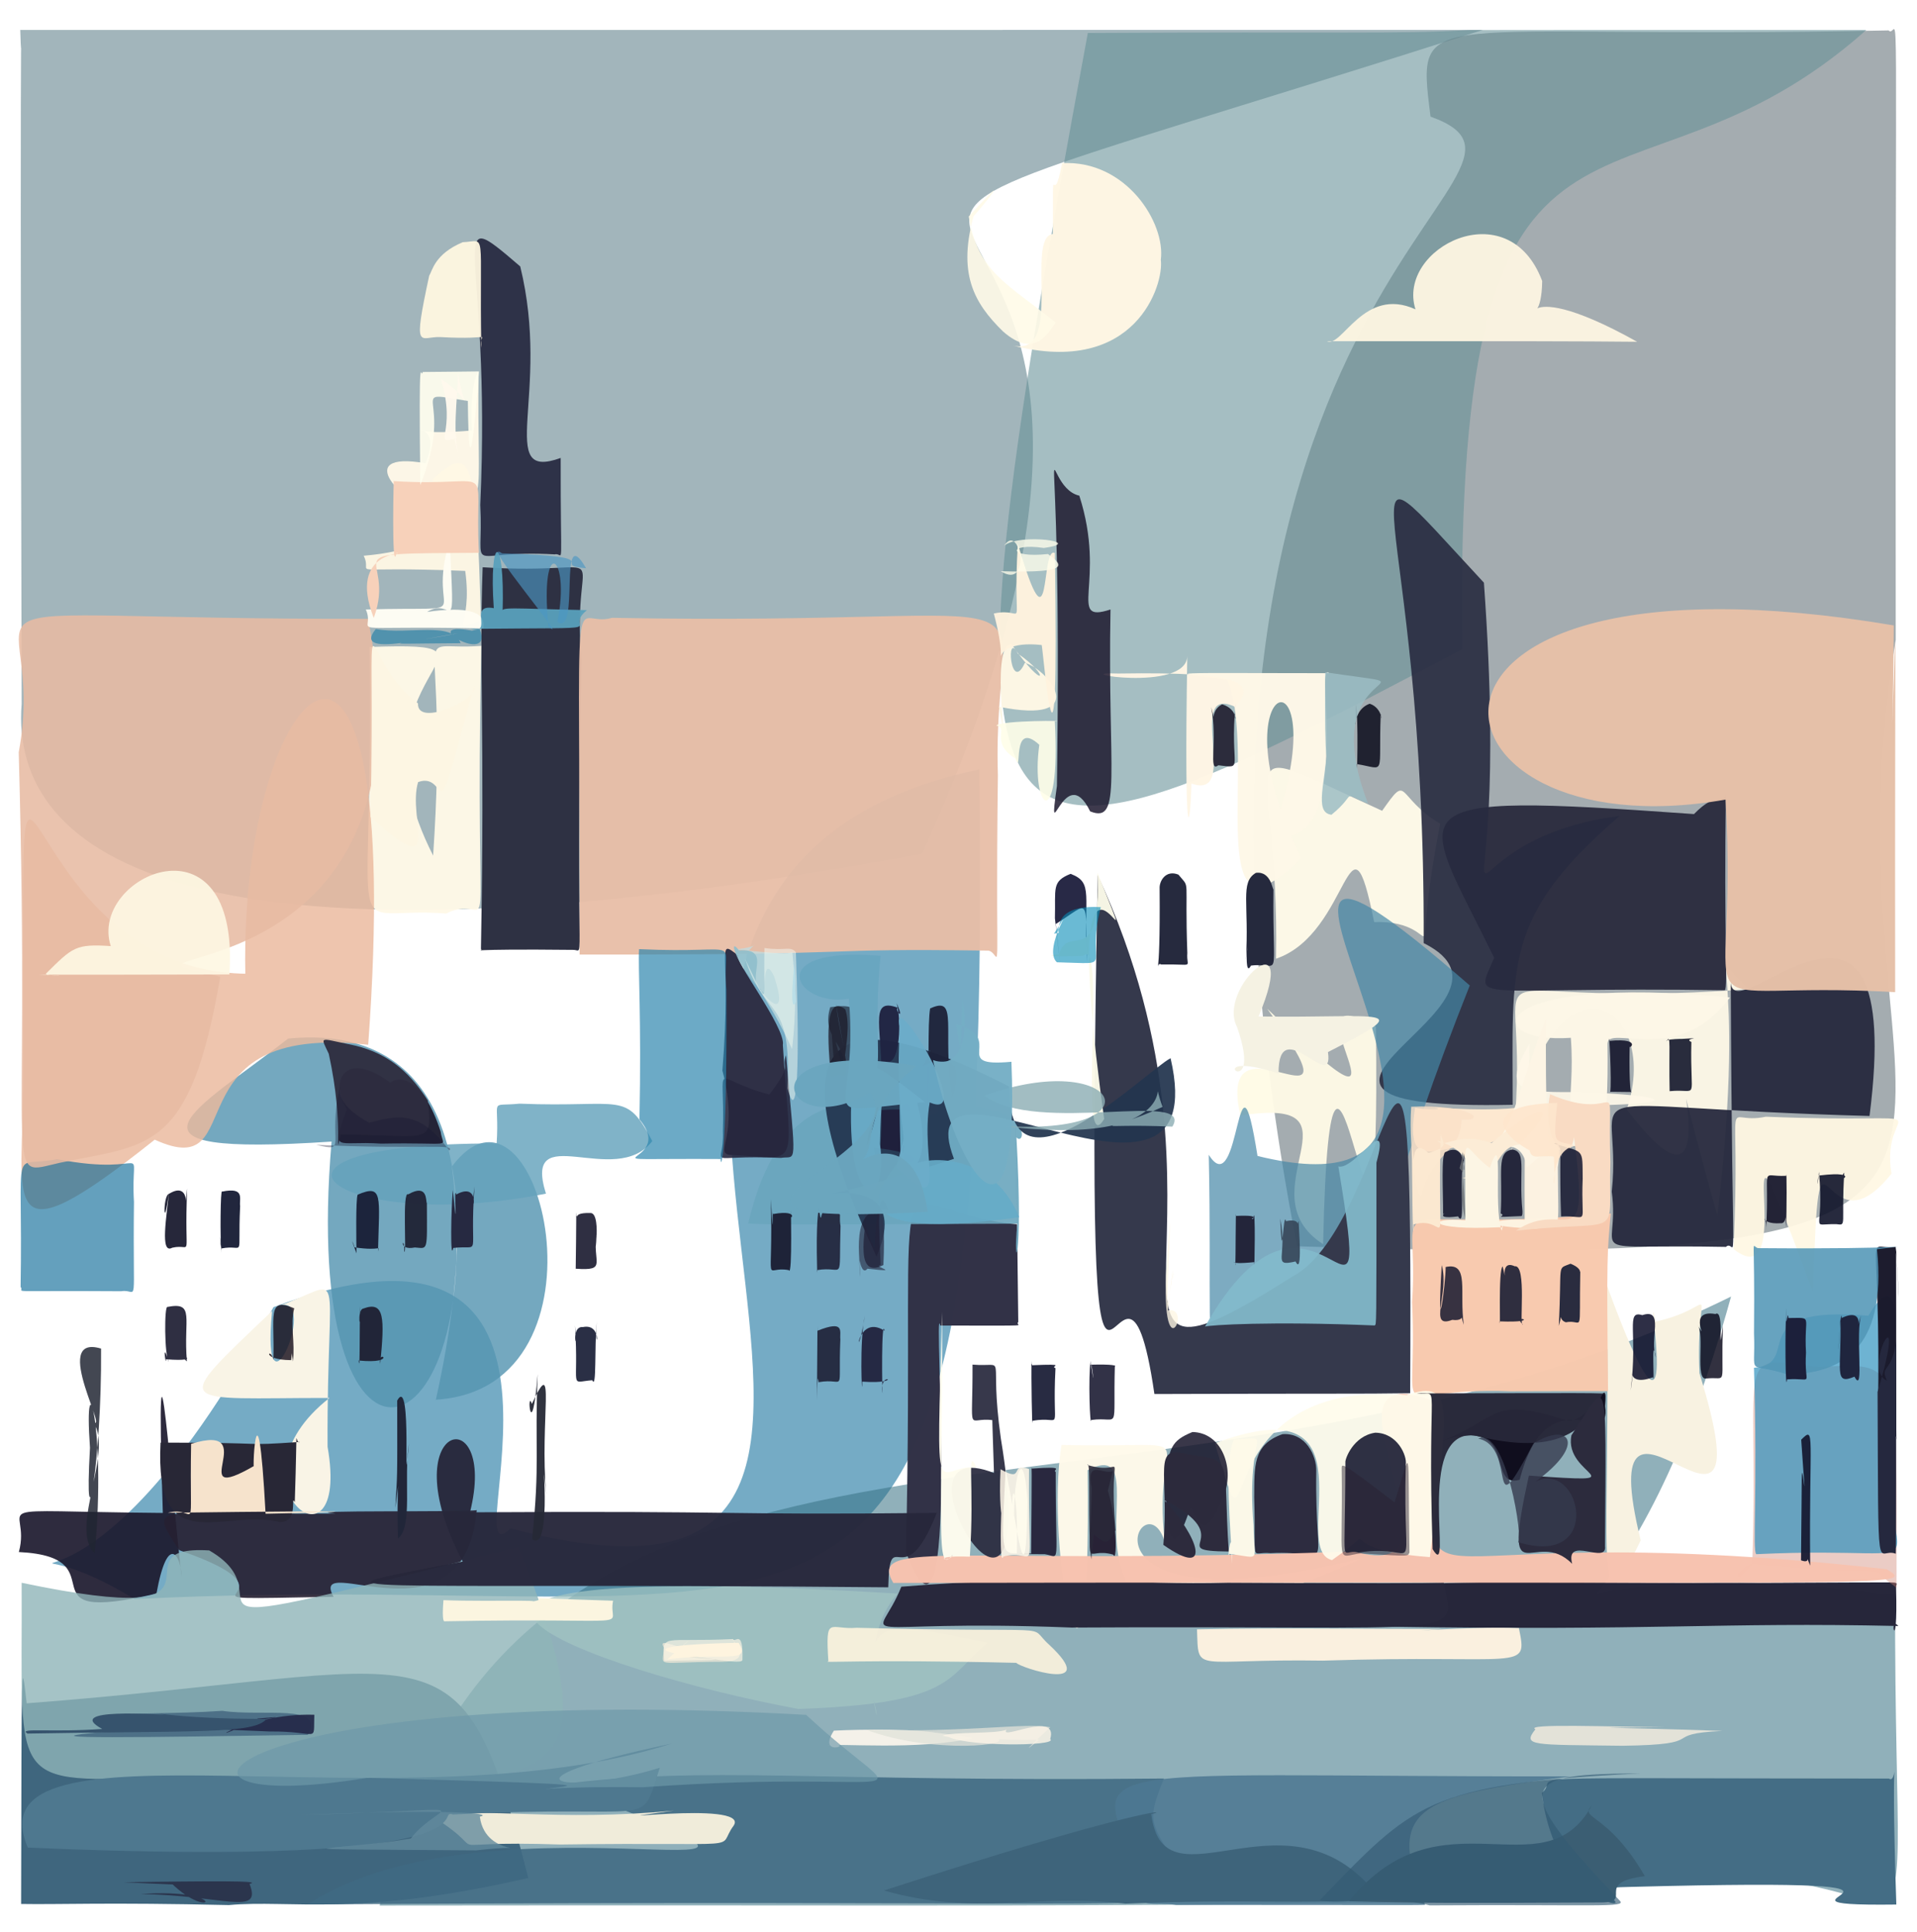 <?xml version="1.0" ?>
<svg xmlns="http://www.w3.org/2000/svg" version="1.1" width="508" height="512">
  <defs/>
  <g>
    <path d="M 392.971 7.922 C 132.598 90.842 345.023 4.154 244.376 226.303 C 50.924 261.953 2.549 227.332 5.737 186.578 C 5.08 -60.781 6.096 33.067 5.368 7.936 C 166.395 7.926 180.055 7.958 392.971 7.922" stroke-width="0.0" fill="rgb(56, 98, 110)" opacity="0.467" stroke="rgb(132, 25, 248)" stroke-opacity="0.667" stroke-linecap="round" stroke-linejoin="round"/>
    <path d="M 502.364 169.6 C 478.826 308.227 572.762 337.772 343.725 330.315 C 294.142 74.676 422.678 46.546 379.081 30.908 C 375.289 0.371 375.858 10.637 500.487 8.06 C 503.41 11.329 502.147 -21.797 502.364 169.6" stroke-width="0.0" fill="rgb(96, 110, 117)" opacity="0.571" stroke="rgb(223, 224, 133)" stroke-opacity="0.294" stroke-linecap="round" stroke-linejoin="round"/>
    <path d="M 494.575 7.937 C 430.245 65.26 385.159 6.089 387.49 172.019 C 253.382 243.089 244.853 243.027 288.274 8.738 C 355.091 8.346 370.238 9.081 389.554 7.966 C 441.501 7.894 467.018 7.959 494.575 7.937" stroke-width="0.0" fill="rgb(103, 145, 152)" opacity="0.586" stroke="rgb(122, 83, 249)" stroke-opacity="0.847" stroke-linecap="round" stroke-linejoin="round"/>
    <path d="M 259.525 203.924 C 262.931 471.697 223.264 414.418 35.658 423.822 C -7.732 397.464 18.274 446.907 72.468 346.45 C 166.084 311.554 119.354 420.73 135.301 405.094 C 281.8 443.708 110.377 235.214 259.525 203.924" stroke-width="0.0" fill="rgb(0, 101, 149)" opacity="0.541" stroke="rgb(38, 105, 161)" stroke-opacity="0.564" stroke-linecap="round" stroke-linejoin="round"/>
    <path d="M 154.068 175.107 C 152.312 258.848 155.235 251.811 151.983 251.759 C 121.281 251.423 128.412 252.364 127.448 251.477 C 128.525 192.528 126.928 177.825 127.899 150.348 C 165.482 152.779 151.181 141.47 154.068 175.107" stroke-width="0.0" fill="rgb(46, 49, 67)" opacity="0.999" stroke="rgb(60, 241, 126)" stroke-opacity="0.019" stroke-linecap="round" stroke-linejoin="round"/>
    <path d="M 502.199 422.768 C 501.825 558.346 518.159 475.976 413.558 503.609 C 277.622 505.691 264.475 504.832 100.622 505.057 C 134.127 349.443 304.978 419.372 458.725 343.643 C 410.918 517.054 323.129 398.971 502.199 422.768" stroke-width="0.0" fill="rgb(58, 115, 133)" opacity="0.56" stroke="rgb(132, 36, 163)" stroke-opacity="0.032" stroke-linecap="round" stroke-linejoin="round"/>
    <path d="M 502.458 420.92 C 502.987 440.574 500.3 427.738 503.047 430.961 C 455.131 429.901 439.759 432.28 367.663 431.138 C 359.056 415.475 369.342 420.277 491.107 419.42 C 505.243 419.472 502.28 418.999 502.458 420.92" stroke-width="0.0" fill="rgb(37, 37, 57)" opacity="0.985" stroke="rgb(138, 114, 182)" stroke-opacity="0.881" stroke-linecap="round" stroke-linejoin="round"/>
    <path d="M 127.525 171.185 C 125.564 263.237 131.876 235.186 118.248 242.13 C 89.631 239.896 99.251 256.091 97.959 171.478 C 141.384 169.951 89.834 177.831 114.781 226.763 C 119.168 161.302 107.218 172.754 127.525 171.185" stroke-width="0.0" fill="rgb(255, 249, 231)" opacity="0.971" stroke="rgb(7, 27, 232)" stroke-opacity="0.382" stroke-linecap="round" stroke-linejoin="round"/>
    <path d="M 457.377 210.573 C 456.745 246.765 457.977 261.808 457.061 262.458 C 388.494 261.391 390.651 266.343 395.951 253.878 C 376.097 212.952 366.559 209.876 448.904 215.767 C 455.1 209.393 456.81 213.123 457.377 210.573" stroke-width="0.0" fill="rgb(38, 39, 59)" opacity="0.926" stroke="rgb(100, 162, 133)" stroke-opacity="0.947" stroke-linecap="round" stroke-linejoin="round"/>
    <path d="M 264.436 205.415 C 263.651 267.846 265.724 251.601 261.582 251.955 C 213.167 251.277 235.672 253.116 153.593 252.998 C 153.762 144.245 151.07 167.143 162.182 163.75 C 289.959 166.158 262.67 149.434 264.436 205.415" stroke-width="0.0" fill="rgb(232, 191, 168)" opacity="0.954" stroke="rgb(190, 239, 225)" stroke-opacity="0.212" stroke-linecap="round" stroke-linejoin="round"/>
    <path d="M 381.65 218.332 C 372.892 263.602 384.912 243.64 364.148 244.396 C 357.394 210.903 357.969 247.418 338.152 254.096 C 339.214 197.416 322.125 194.861 366.259 214.895 C 373.486 204.594 369.636 211.086 381.65 218.332" stroke-width="0.0" fill="rgb(255, 251, 234)" opacity="0.962" stroke="rgb(73, 196, 118)" stroke-opacity="0.173" stroke-linecap="round" stroke-linejoin="round"/>
    <path d="M 364.614 272.077 C 365.949 379.991 352.762 230.766 350.627 329.766 C 329.31 316.136 363.288 290.331 328.712 295.669 C 321.628 265.116 363.555 305.637 335.808 267.353 C 382.425 312.524 336.791 256.341 364.614 272.077" stroke-width="0.0" fill="rgb(255, 250, 230)" opacity="0.957" stroke="rgb(227, 219, 103)" stroke-opacity="0.934" stroke-linecap="round" stroke-linejoin="round"/>
    <path d="M 115.5 370.98 C 164.527 368.028 142.888 278.349 119.748 309.167 C 129.688 388.553 79.319 402.142 87.868 302.572 C 26.236 306.657 51.965 294.385 76.353 275.271 C 109.882 271.985 132.248 295.556 115.5 370.98" stroke-width="0.0" fill="rgb(85, 149, 177)" opacity="0.814" stroke="rgb(96, 253, 215)" stroke-opacity="0.124" stroke-linecap="round" stroke-linejoin="round"/>
    <path d="M 269.838 350.422 C 268.5 351.532 276.266 351.335 249.183 351.332 C 247.056 342.107 254.991 450.398 240.087 411.384 C 242.754 291.927 232.595 321.421 269.512 324.474 C 268.807 278.573 269.165 289.402 269.838 350.422" stroke-width="0.0" fill="rgb(50, 50, 71)" opacity="0.995" stroke="rgb(5, 136, 113)" stroke-opacity="0.382" stroke-linecap="round" stroke-linejoin="round"/>
    <path d="M 429.19 216.266 C 398.177 243.052 400.93 255.513 400.842 292.82 C 318.499 294.485 410.623 266.554 377.267 249.962 C 377.772 130.171 351.049 109.029 393.233 154.437 C 401.538 269.899 373.483 223.341 429.19 216.266" stroke-width="0.0" fill="rgb(40, 43, 64)" opacity="0.909" stroke="rgb(29, 103, 144)" stroke-opacity="0.848" stroke-linecap="round" stroke-linejoin="round"/>
    <path d="M 48.16 417.968 C 47.987 412.3 44.444 405.948 41.462 422.364 C 4.234 431.051 32.443 412.712 4.997 411.358 C 8.607 398.063 -7.856 400.556 43.148 400.997 C 40.93 330.766 45.859 400.343 48.16 417.968" stroke-width="0.0" fill="rgb(27, 24, 44)" opacity="0.913" stroke="rgb(247, 76, 97)" stroke-opacity="0.791" stroke-linecap="round" stroke-linejoin="round"/>
    <path d="M 140 497.738 C 94.342 508.238 77.173 503.426 60.657 504.927 C 28.507 504.191 15.726 504.815 5.595 504.636 C 5.738 438.704 5.612 438.592 7.065 451.453 C 118.124 442.99 121.78 426.665 140 497.738" stroke-width="0.0" fill="rgb(63, 102, 126)" opacity="1" stroke="rgb(249, 235, 215)" stroke-opacity="0.496" stroke-linecap="round" stroke-linejoin="round"/>
    <path d="M 307.611 68.864 C 308.5 75.261 301.015 99.93 268.262 91.549 C 282.122 95.005 271.518 62.975 279.016 62.009 C 279.033 38.01 278.775 57.393 281.462 43.237 C 298.48 42.369 308.914 59.154 307.611 68.864" stroke-width="0.0" fill="rgb(255, 247, 229)" opacity="0.97" stroke="rgb(116, 23, 204)" stroke-opacity="0.962" stroke-linecap="round" stroke-linejoin="round"/>
    <path d="M 455.099 322.161 C 427.469 223.1 467.678 342.168 431.08 294.043 C 440.898 265.02 409.291 247.605 400.322 306.831 C 408.706 244.18 378.491 268.556 463.459 262.16 C 450.823 250.237 463.523 251.861 455.099 322.161" stroke-width="0.0" fill="rgb(251, 245, 229)" opacity="0.972" stroke="rgb(251, 244, 173)" stroke-opacity="0.654" stroke-linecap="round" stroke-linejoin="round"/>
    <path d="M 148.58 121.378 C 148.519 153.545 149.483 146.226 147.03 146.934 C 122.409 145.515 128.257 153.452 127.269 133.805 C 130.355 65.025 116.947 52.643 137.86 70.617 C 146.137 104.392 131.101 127.687 148.58 121.378" stroke-width="0.0" fill="rgb(43, 46, 68)" opacity="0.968" stroke="rgb(165, 34, 120)" stroke-opacity="0.999" stroke-linecap="round" stroke-linejoin="round"/>
    <path d="M 450.329 363.911 C 469.805 426.747 420.819 351.244 434.781 408.27 C 421.477 435.875 427.183 411.031 425.709 340.376 C 447.355 399.587 435.29 334.607 438.777 350.278 C 456.59 346.296 449.248 337.901 450.329 363.911" stroke-width="0.0" fill="rgb(248, 242, 225)" opacity="0.998" stroke="rgb(228, 205, 223)" stroke-opacity="0.323" stroke-linecap="round" stroke-linejoin="round"/>
    <path d="M 389.483 261.193 C 350.497 359.424 364.829 370.722 360.945 368.846 C 312.791 367.658 321.964 382.417 320.316 306.064 C 328.764 319.548 327.74 271.847 333.239 306.382 C 419.851 327.683 300.86 184.079 389.483 261.193" stroke-width="0.0" fill="rgb(69, 135, 166)" opacity="0.699" stroke="rgb(220, 226, 195)" stroke-opacity="0.834" stroke-linecap="round" stroke-linejoin="round"/>
    <path d="M 308.719 408.888 C 303.35 389.946 279.804 433.444 361.447 412.829 C 261.572 458.293 312.726 377.158 288.212 389.654 C 289.373 473.482 276.651 409.994 281.311 382.978 C 322.658 383.979 304.739 377.127 308.719 408.888" stroke-width="0.0" fill="rgb(255, 250, 235)" opacity="0.973" stroke="rgb(247, 59, 168)" stroke-opacity="0.006" stroke-linecap="round" stroke-linejoin="round"/>
    <path d="M 126.337 400.245 C 123.077 437.62 81.366 410.483 88.403 423.222 C 36.378 424.168 85.299 423.853 47.501 410.872 C 38.613 397.592 41.241 401.582 88.96 401.159 C 76.423 400.2 124.257 400.843 126.337 400.245" stroke-width="0.0" fill="rgb(38, 32, 50)" opacity="0.908" stroke="rgb(79, 222, 198)" stroke-opacity="0.315" stroke-linecap="round" stroke-linejoin="round"/>
    <path d="M 382.586 419.456 C 385.532 434.671 390.108 430.763 283.895 431.375 C 222.923 428.967 232.349 436.874 238.853 420.547 C 281.279 417.06 300.115 420.198 325.349 419.462 C 365.965 419.688 377.452 419.66 382.586 419.456" stroke-width="0.0" fill="rgb(40, 40, 60)" opacity="1.0" stroke="rgb(26, 229, 103)" stroke-opacity="0.734" stroke-linecap="round" stroke-linejoin="round"/>
    <path d="M 458.646 260.024 C 458.997 347.901 460.477 327.507 457.359 330.483 C 417.336 329.708 429.522 333.931 427.107 315.829 C 430.353 285.6 409.89 293.472 495.42 295.783 C 505.234 218.559 458.47 274.805 458.646 260.024" stroke-width="0.0" fill="rgb(37, 41, 61)" opacity="0.944" stroke="rgb(222, 210, 118)" stroke-opacity="0.631" stroke-linecap="round" stroke-linejoin="round"/>
    <path d="M 137.349 410.034 C 168.57 486.262 137.528 470.061 51.459 471.013 C 0.751 471.985 6.072 476.667 5.735 419.504 C 67.982 432.523 28.485 409.331 55.446 410.93 C 79.071 424.645 31.157 436.862 137.349 410.034" stroke-width="0.0" fill="rgb(143, 180, 184)" opacity="0.804" stroke="rgb(120, 82, 153)" stroke-opacity="0.751" stroke-linecap="round" stroke-linejoin="round"/>
    <path d="M 269.358 301.445 C 271.289 336.063 268.194 337.375 269.6 324.336 C 235.995 324.395 195.269 324.893 198.314 324.094 C 211.464 268.905 251.175 305.636 248.567 292.609 C 274.672 292.293 271.621 304.21 269.358 301.445" stroke-width="0.0" fill="rgb(106, 165, 189)" opacity="0.906" stroke="rgb(194, 68, 150)" stroke-opacity="0.103" stroke-linecap="round" stroke-linejoin="round"/>
    <path d="M 373.697 369.27 C 360.763 369.478 350.487 369.31 305.915 369.478 C 296.727 306.11 287.027 433.205 290.894 231.979 C 333.682 324.035 279.244 378.395 342.477 338.357 C 369.034 324.461 374.417 225.882 373.697 369.27" stroke-width="0.0" fill="rgb(53, 57, 76)" opacity="1.0" stroke="rgb(3, 187, 141)" stroke-opacity="0.571" stroke-linecap="round" stroke-linejoin="round"/>
    <path d="M 310.201 280.474 C 322.328 332.909 239.339 271.71 252.797 307.139 C 185.915 328.642 246.16 301.177 232.269 333.054 C 210.023 285.019 210.297 258.392 267.441 288.005 C 266.902 320.799 303.804 283.762 310.201 280.474" stroke-width="0.0" fill="rgb(35, 53, 79)" opacity="0.93" stroke="rgb(91, 154, 11)" stroke-opacity="0.785" stroke-linecap="round" stroke-linejoin="round"/>
    <path d="M 248.238 400.985 C 239.335 423.678 235.785 403.057 235.386 420.707 C 90.538 419.358 74.684 422.903 122.62 413.883 C 103.107 376.754 132.15 370.32 124.548 400.827 C 200.615 400.383 188.289 401.619 248.238 400.985" stroke-width="0.0" fill="rgb(39, 39, 58)" opacity="0.962" stroke="rgb(31, 16, 203)" stroke-opacity="0.982" stroke-linecap="round" stroke-linejoin="round"/>
    <path d="M 501.239 311.075 C 482.328 334.899 482.337 286.183 480.416 342.413 C 455.115 273.795 478.122 345.636 459.367 331.053 C 461.499 285.61 455.825 298.591 467.948 295.977 C 519.778 298.058 497.861 291.216 501.239 311.075" stroke-width="0.0" fill="rgb(255, 248, 228)" opacity="0.939" stroke="rgb(79, 142, 229)" stroke-opacity="0.698" stroke-linecap="round" stroke-linejoin="round"/>
    <path d="M 97.57 276.911 C 43.826 270.869 67.202 314.023 41.002 302.065 C -1.415 335.837 6.266 318.875 6.162 285.678 C 6.694 150.56 -0.74 256.982 65.01 258.08 C 63.464 179.009 107.842 137.336 97.57 276.911" stroke-width="0.0" fill="rgb(234, 185, 158)" opacity="0.835" stroke="rgb(93, 188, 159)" stroke-opacity="0.055" stroke-linecap="round" stroke-linejoin="round"/>
    <path d="M 502.576 420.811 C 491.887 413.246 507.991 418.932 464.013 414.495 C 458.82 417.087 459.51 420.72 464.344 414.557 C 466.222 357.483 458.791 359.305 482.012 362.33 C 503.935 361.121 502.605 360.171 502.576 420.811" stroke-width="0.0" fill="rgb(204, 126, 108)" opacity="0.397" stroke="rgb(184, 168, 71)" stroke-opacity="0.472" stroke-linecap="round" stroke-linejoin="round"/>
    <path d="M 317.624 501.638 C 310.136 506.526 288.128 503.444 81.481 504.754 C 132.236 471.87 242.5 509.097 147.819 472.986 C 188.188 467.858 213.812 472.346 308.44 471.391 C 303.573 483.575 304.035 483.177 317.624 501.638" stroke-width="0.0" fill="rgb(63, 106, 131)" opacity="0.873" stroke="rgb(51, 43, 232)" stroke-opacity="0.35" stroke-linecap="round" stroke-linejoin="round"/>
    <path d="M 337.043 221.302 C 355.812 169.384 320.173 177.856 344.855 227.453 C 317.768 254.49 333.65 200.185 325.205 180.122 C 307.301 177.949 309.817 178.424 352.21 178.426 C 348.056 174.051 359.482 226.575 337.043 221.302" stroke-width="0.0" fill="rgb(254, 248, 232)" opacity="0.983" stroke="rgb(235, 238, 107)" stroke-opacity="0.662" stroke-linecap="round" stroke-linejoin="round"/>
    <path d="M 327.442 187.412 C 313.6 180.809 329.111 212.413 315.718 207.679 C 315.382 220.902 313.76 226.275 314.626 173.852 C 314.511 183.745 281.227 177.917 296.365 178.517 C 330.947 177.96 332.361 181.28 327.442 187.412" stroke-width="0.0" fill="rgb(255, 245, 228)" opacity="0.976" stroke="rgb(220, 72, 65)" stroke-opacity="0.494" stroke-linecap="round" stroke-linejoin="round"/>
    <path d="M 500.282 370.52 C 496.351 422.878 521.983 409.222 465.404 411.926 C 464.352 410.908 465.805 395.945 464.797 362.515 C 478.175 361.515 460.953 345.822 495.094 348.73 C 500.841 339.114 504.859 340.843 500.282 370.52" stroke-width="0.0" fill="rgb(40, 142, 188)" opacity="0.67" stroke="rgb(48, 246, 51)" stroke-opacity="0.627" stroke-linecap="round" stroke-linejoin="round"/>
    <path d="M 502.456 330.762 C 502.529 352.6 502.431 386.554 502.582 380.91 C 495.684 375.285 507.371 374.425 497.668 374.363 C 498.483 321.889 493.804 331.61 502.348 330.482 C 502.854 335.364 503.763 357.383 502.456 330.762" stroke-width="0.0" fill="rgb(26, 25, 43)" opacity="0.983" stroke="rgb(62, 42, 191)" stroke-opacity="0.36" stroke-linecap="round" stroke-linejoin="round"/>
    <path d="M 377.648 504.86 C 375.878 505.001 363.393 504.883 311.685 504.901 C 307.061 504.002 298.871 506.174 304.4 500.379 C 287.662 464.942 280.517 470.971 416.125 470.82 C 376.78 476.048 366.661 478.59 377.648 504.86" stroke-width="0.0" fill="rgb(77, 120, 146)" opacity="0.869" stroke="rgb(47, 177, 5)" stroke-opacity="0.853" stroke-linecap="round" stroke-linejoin="round"/>
    <path d="M 365.728 503.31 C 344.668 504.894 330.934 503.205 298.26 504.555 C 274.242 501.748 258.557 507.995 234.242 501.066 C 301.291 479.332 310.707 479.533 305.083 480.822 C 308.43 507.631 341.939 471.18 365.728 503.31" stroke-width="0.0" fill="rgb(62, 100, 123)" opacity="1.0" stroke="rgb(242, 168, 80)" stroke-opacity="0.241" stroke-linecap="round" stroke-linejoin="round"/>
    <path d="M 502.522 504.789 C 455.049 505.381 539.382 496.906 421.824 500.401 C 440.312 507.993 412.412 507.57 408.571 475.219 C 414.572 470.388 391.219 471.383 500.568 471.399 C 503.528 473.581 500.795 453.039 502.522 504.789" stroke-width="0.0" fill="rgb(68, 109, 133)" opacity="1.0" stroke="rgb(107, 123, 96)" stroke-opacity="0.209" stroke-linecap="round" stroke-linejoin="round"/>
    <path d="M 435.875 497.259 C 421.739 499.011 433.708 504.384 423.686 504.237 C 386.572 504.406 378.523 504.477 357.491 503.91 C 381.791 473.794 408.928 501.937 421.817 478.553 C 418.43 482.291 426.02 480.24 435.875 497.259" stroke-width="0.0" fill="rgb(59, 94, 115)" opacity="1.0" stroke="rgb(79, 147, 117)" stroke-opacity="0.016" stroke-linecap="round" stroke-linejoin="round"/>
    <path d="M 426.126 368.638 C 425.12 368.833 435.539 368.601 400.335 368.751 C 366.76 367.439 375.828 380.145 374.196 345.132 C 376.442 313.074 362.069 327.444 426.869 321.626 C 425.894 332.212 425.744 332.094 426.126 368.638" stroke-width="0.0" fill="rgb(248, 202, 174)" opacity="0.981" stroke="rgb(46, 81, 14)" stroke-opacity="0.236" stroke-linecap="round" stroke-linejoin="round"/>
    <path d="M 172.855 302.43 C 163.158 315.224 138.345 296.15 144.676 316.369 C 88.825 327.451 57.167 302.952 131.609 303.066 C 132.436 290.581 129.227 293.371 137.669 292.519 C 165.118 293.624 165.692 288.877 172.855 302.43" stroke-width="0.0" fill="rgb(100, 163, 188)" opacity="0.817" stroke="rgb(139, 2, 212)" stroke-opacity="0.879" stroke-linecap="round" stroke-linejoin="round"/>
    <path d="M 348.81 389.92 C 348.384 419.06 353.936 410.755 336.67 411.653 C 331.038 411.079 332.917 415.541 332.36 396.899 C 332.437 388.756 331.9 382.892 339.859 380.118 C 345.998 379.659 348.886 385.787 348.81 389.92" stroke-width="0.0" fill="rgb(27, 20, 41)" opacity="0.838" stroke="rgb(202, 164, 1)" stroke-opacity="0.25" stroke-linecap="round" stroke-linejoin="round"/>
    <path d="M 433.838 90.585 C 417.39 90.427 405.601 90.414 351.648 90.442 C 355.63 92.272 361.405 75.785 375.096 81.982 C 369.966 65.79 399.713 50.537 408.675 74.488 C 408.414 92.558 397.418 70.25 433.838 90.585" stroke-width="0.0" fill="rgb(252, 245, 225)" opacity="0.966" stroke="rgb(37, 7, 42)" stroke-opacity="0.714" stroke-linecap="round" stroke-linejoin="round"/>
    <path d="M 497.395 331.105 C 500.141 358.02 487.497 364.032 473.696 364.296 C 462.501 360.697 465.28 365.565 464.81 353.428 C 465.093 325.312 463.934 330.442 465.877 330.814 C 506.528 331.151 507.856 329.684 497.395 331.105" stroke-width="0.0" fill="rgb(82, 150, 182)" opacity="0.877" stroke="rgb(31, 233, 33)" stroke-opacity="0.668" stroke-linecap="round" stroke-linejoin="round"/>
    <path d="M 86.805 383.443 C 93.118 419.685 58.259 393.27 87.304 370.52 C 46.678 370.484 44.633 373.638 72.096 347.478 C 68.929 380.781 85.786 340.663 73.044 346.4 C 92.422 339.918 86.55 332.364 86.805 383.443" stroke-width="0.0" fill="rgb(249, 244, 230)" opacity="1.0" stroke="rgb(215, 215, 187)" stroke-opacity="0.435" stroke-linecap="round" stroke-linejoin="round"/>
    <path d="M 35.501 318.579 C 35.141 348.566 36.748 341.395 32.149 342.233 C -0.594 342.011 6.861 342.735 5.46 341.106 C 6.13 301.046 2.575 309.783 15.16 307.226 C 40.889 312.252 34.475 301.266 35.501 318.579" stroke-width="0.0" fill="rgb(2, 101, 148)" opacity="0.61" stroke="rgb(125, 120, 153)" stroke-opacity="0.147" stroke-linecap="round" stroke-linejoin="round"/>
    <path d="M 207.45 276.961 C 209.597 311.178 212.546 306.951 193.231 306.089 C 189.375 305.271 195.954 300.965 191.44 283.751 C 194.026 251.768 189.277 248.321 195.757 253.364 C 193.59 253.26 208.307 272.405 207.45 276.961" stroke-width="0.0" fill="rgb(47, 48, 70)" opacity="1.0" stroke="rgb(62, 147, 17)" stroke-opacity="0.838" stroke-linecap="round" stroke-linejoin="round"/>
    <path d="M 364.753 308.148 C 364.767 353.907 364.732 350.608 364.322 351.309 C 336.451 350.149 320.736 351.186 319.329 351.599 C 348.693 299.83 364.488 368.792 354.663 309.169 C 358.974 310.273 368.632 294.017 364.753 308.148" stroke-width="0.0" fill="rgb(131, 187, 204)" opacity="0.926" stroke="rgb(46, 184, 106)" stroke-opacity="0.167" stroke-linecap="round" stroke-linejoin="round"/>
    <path d="M 208.287 279.674 C 211.049 310.566 211.142 306.161 206.932 306.894 C 185.676 305.947 192.001 310.058 191.558 299.918 C 192.204 279.926 187.939 285.938 203.848 290.095 C 210.221 281.932 206.966 283.368 208.287 279.674" stroke-width="0.0" fill="rgb(39, 39, 62)" opacity="0.891" stroke="rgb(185, 117, 85)" stroke-opacity="0.653" stroke-linecap="round" stroke-linejoin="round"/>
    <path d="M 294.279 161.537 C 293.474 204.797 297.523 218.539 288.886 215.048 C 282.066 201.047 277.453 227.003 280.082 208.317 C 281.643 94.451 274.55 128.813 286.014 131.371 C 293.362 154.213 282.54 165.393 294.279 161.537" stroke-width="0.0" fill="rgb(27, 22, 44)" opacity="0.843" stroke="rgb(94, 53, 192)" stroke-opacity="0.023" stroke-linecap="round" stroke-linejoin="round"/>
    <path d="M 365.894 189.163 C 365.221 205.986 367.517 203.831 359.573 202.514 C 359.542 209.347 360.092 189.377 359.269 186.69 C 359.725 197.696 357.355 188.468 362.973 186.517 C 366.716 187.743 366.138 192.623 365.894 189.163" stroke-width="0.0" fill="rgb(32, 34, 48)" opacity="1.0" stroke="rgb(238, 72, 166)" stroke-opacity="0.737" stroke-linecap="round" stroke-linejoin="round"/>
    <path d="M 502.491 355.527 C 502.432 382.502 502.529 407.037 502.378 411.803 C 497.229 409.784 497.796 422.231 497.551 368.911 C 506.163 340.045 492.986 362.966 500.021 365.909 C 498.118 361.752 501.285 364.125 502.491 355.527" stroke-width="0.0" fill="rgb(37, 40, 62)" opacity="0.999" stroke="rgb(110, 44, 17)" stroke-opacity="0.404" stroke-linecap="round" stroke-linejoin="round"/>
    <path d="M 58.376 258.861 C 50.442 305.455 39.511 303.276 15.878 308.183 C 0.372 311.603 8.216 316.38 4.962 199.402 C 13.454 153.712 -27.331 164.203 97.553 164.022 C 117.645 268.01 16.119 249.866 58.376 258.861" stroke-width="0.0" fill="rgb(231, 187, 163)" opacity="0.881" stroke="rgb(121, 239, 12)" stroke-opacity="0.671" stroke-linecap="round" stroke-linejoin="round"/>
    <path d="M 192.5 262.343 C 192.694 311.048 190.825 309.197 190.964 307.193 C 149.392 306.949 180.016 309.247 169.455 296.69 C 170.015 270.049 169.039 256.577 169.354 251.563 C 198.466 252.919 191.184 247.491 192.5 262.343" stroke-width="0.0" fill="rgb(44, 132, 173)" opacity="0.695" stroke="rgb(9, 232, 119)" stroke-opacity="0.742" stroke-linecap="round" stroke-linejoin="round"/>
    <path d="M 127.55 92.191 C 126.564 87.474 132.248 90.225 116.647 89.336 C 111.26 89.123 109.284 93.743 113.736 73.073 C 114.581 71.756 115.163 67.327 122.633 64.191 C 129.123 63.943 126.969 60.058 127.55 92.191" stroke-width="0.0" fill="rgb(255, 248, 226)" opacity="0.943" stroke="rgb(158, 77, 92)" stroke-opacity="0.882" stroke-linecap="round" stroke-linejoin="round"/>
    <path d="M 402.5 431.526 C 404.945 443.336 403.649 438.422 350.565 440.139 C 315.865 439.586 317.648 443.854 317.198 431.855 C 338.634 431.364 363.191 431.804 382.116 431.729 C 366.202 432.966 389.42 430.98 402.5 431.526" stroke-width="0.0" fill="rgb(250, 240, 223)" opacity="1.0" stroke="rgb(187, 195, 65)" stroke-opacity="0.035" stroke-linecap="round" stroke-linejoin="round"/>
    <path d="M 429.296 503.828 C 430.975 505.653 422.847 504.729 378.883 505.01 C 366.534 501.936 355.536 505.054 349.715 503.664 C 374.694 477.822 378.027 472.859 434.817 470.027 C 403.257 470.236 399.023 472.041 429.296 503.828" stroke-width="0.0" fill="rgb(52, 91, 116)" opacity="0.643" stroke="rgb(20, 13, 124)" stroke-opacity="0.436" stroke-linecap="round" stroke-linejoin="round"/>
    <path d="M 403.709 323.13 C 402.097 312.473 404.075 322.431 403.153 322.322 C 393.925 322.718 399.727 322.533 397.691 321.621 C 398.263 310.602 396.422 305.192 400.836 304.693 C 404.912 305.277 402.08 311.449 403.709 323.13" stroke-width="0.0" fill="rgb(34, 36, 58)" opacity="0.974" stroke="rgb(240, 14, 232)" stroke-opacity="0.581" stroke-linecap="round" stroke-linejoin="round"/>
    <path d="M 499.929 415.906 C 508.184 420.916 506.265 419.076 236.719 419.548 C 229.629 407.443 254.385 415.103 358.733 411.172 C 393.6 421.146 344.142 357.947 379.939 371.312 C 382.604 437.3 357.084 399.974 499.929 415.906" stroke-width="0.0" fill="rgb(246, 194, 175)" opacity="0.984" stroke="rgb(11, 93, 67)" stroke-opacity="0.378" stroke-linecap="round" stroke-linejoin="round"/>
    <path d="M 378.912 412.709 C 349.729 410.469 368.471 402.631 352.981 413.495 C 341.269 410.661 365.599 366.29 321.941 382.524 C 333.939 423.164 316.95 364.754 372.787 369.745 C 386.254 365.164 383.373 374.301 378.912 412.709" stroke-width="0.0" fill="rgb(255, 252, 236)" opacity="0.935" stroke="rgb(250, 107, 208)" stroke-opacity="0.683" stroke-linecap="round" stroke-linejoin="round"/>
    <path d="M 116.78 299.951 C 117.353 304.497 120.945 302.739 100.984 303.113 C 88.74 302.253 87.866 305.91 91.865 293.966 C 86.865 285.572 92.279 278.449 103.418 286.972 C 105.47 285.099 111.993 285.144 116.78 299.951" stroke-width="0.0" fill="rgb(33, 31, 50)" opacity="0.959" stroke="rgb(228, 133, 121)" stroke-opacity="0.808" stroke-linecap="round" stroke-linejoin="round"/>
    <path d="M 425.331 372.688 C 427.082 384.944 410.188 363.641 402.703 392.201 C 393.606 394.801 402.968 374.941 381.985 381.937 C 397.309 376.142 394.718 369.621 415.557 376.617 C 422.871 375.906 426.188 363.099 425.331 372.688" stroke-width="0.0" fill="rgb(13, 10, 26)" opacity="0.971" stroke="rgb(4, 19, 67)" stroke-opacity="0.071" stroke-linecap="round" stroke-linejoin="round"/>
    <path d="M 314.639 252.58 C 314.318 256.813 316.932 255.46 307.687 255.626 C 305.9 254.427 307.533 263.712 307.295 235.454 C 307.195 233.515 308.929 230.457 312.283 231.819 C 315.582 235.879 313.895 231.581 314.639 252.58" stroke-width="0.0" fill="rgb(38, 42, 62)" opacity="1" stroke="rgb(250, 69, 79)" stroke-opacity="0.618" stroke-linecap="round" stroke-linejoin="round"/>
    <path d="M 425.65 292.899 C 419.496 306.222 420.029 313.551 419.229 303.24 C 399.987 308.068 405.446 307.793 405.271 276.703 C 398.659 288.249 401.396 289.622 416.81 289.445 C 436.553 289.851 449.269 292.162 425.65 292.899" stroke-width="0.0" fill="rgb(254, 247, 232)" opacity="0.936" stroke="rgb(228, 6, 207)" stroke-opacity="0.133" stroke-linecap="round" stroke-linejoin="round"/>
    <path d="M 405.704 292.286 C 398.415 302.19 395.182 303.799 391.824 302.927 C 379.577 304.551 372.346 310.309 374.986 293.595 C 377.085 294.041 383.593 294.417 380.078 293.498 C 408.091 295.615 410.897 290.718 405.704 292.286" stroke-width="0.0" fill="rgb(253, 232, 208)" opacity="1.0" stroke="rgb(121, 157, 65)" stroke-opacity="0.017" stroke-linecap="round" stroke-linejoin="round"/>
    <path d="M 271.588 175.677 C 278.374 177.724 289.073 192.234 264.7 187.31 C 268.13 205.756 261.877 170.949 268.024 170.695 C 277.166 183.822 278.352 179.063 269.738 173.251 C 266.485 166.739 267.728 184.192 271.588 175.677" stroke-width="0.0" fill="rgb(252, 246, 228)" opacity="1.0" stroke="rgb(224, 92, 70)" stroke-opacity="0.018" stroke-linecap="round" stroke-linejoin="round"/>
    <path d="M 425.979 276.616 C 426.349 301.632 423.832 300.206 424.843 296.557 C 411.966 297.132 417.659 293.359 416.268 275.066 C 391.894 276.76 393.15 257.917 458.409 264.373 C 444.925 282.827 426.162 271.39 425.979 276.616" stroke-width="0.0" fill="rgb(253, 247, 230)" opacity="0.992" stroke="rgb(236, 65, 151)" stroke-opacity="0.759" stroke-linecap="round" stroke-linejoin="round"/>
    <path d="M 126.843 98.499 C 126.245 135.68 130.061 132.303 116.379 135.969 C 106.792 133.861 92.791 119.277 112.768 122.79 C 118.815 108.803 100.027 116.288 125.097 114.093 C 124.552 107.897 125.3 100.264 126.843 98.499" stroke-width="0.0" fill="rgb(255, 249, 232)" opacity="0.962" stroke="rgb(83, 54, 244)" stroke-opacity="0.15" stroke-linecap="round" stroke-linejoin="round"/>
    <path d="M 194.409 483.887 C 189.399 490.601 200.312 488.153 148.459 488.876 C 112.069 487.629 132.532 492.72 114.63 481.439 C 128.007 478.813 147.282 482.894 178.635 479.89 C 150.159 483.811 199.149 476.814 194.409 483.887" stroke-width="0.0" fill="rgb(240, 236, 218)" opacity="1" stroke="rgb(169, 1, 5)" stroke-opacity="0.513" stroke-linecap="round" stroke-linejoin="round"/>
    <path d="M 78.117 398.113 C 76.848 395.896 79.319 403.477 74.222 403.395 C 58.708 399.759 41 413.772 42.543 382.363 C 73.796 382.316 62.75 383.307 79.474 382.177 C 78.007 383.276 78.917 373.655 78.117 398.113" stroke-width="0.0" fill="rgb(40, 39, 54)" opacity="1.0" stroke="rgb(243, 240, 179)" stroke-opacity="0.686" stroke-linecap="round" stroke-linejoin="round"/>
    <path d="M 403.53 351.034 C 400.295 348.083 409.388 350.669 397.384 350.222 C 397.715 353.709 396.976 336.501 398.196 335.667 C 399.857 342.332 396.83 333.482 401.392 335.617 C 404.674 335.081 402.49 351.806 403.53 351.034" stroke-width="0.0" fill="rgb(47, 46, 63)" opacity="0.994" stroke="rgb(155, 187, 106)" stroke-opacity="0.5" stroke-linecap="round" stroke-linejoin="round"/>
    <path d="M 113.364 291.669 C 114.746 303.921 113.6 300.723 90.301 300.701 C 88.43 308.332 91.389 298.877 87.125 279.306 C 84.875 274.513 84.548 275.176 92.418 276.763 C 101.765 278.555 108.029 283.327 113.364 291.669" stroke-width="0.0" fill="rgb(46, 45, 64)" opacity="0.96" stroke="rgb(213, 51, 74)" stroke-opacity="0.573" stroke-linecap="round" stroke-linejoin="round"/>
    <path d="M 424.614 369.58 C 419.134 382.662 407.763 384.762 390.523 380.412 C 374.688 379.17 385.415 420.229 379.634 410.574 C 378.104 362.517 381.981 370.312 375.493 369.315 C 416.909 369.22 428.464 369.099 424.614 369.58" stroke-width="0.0" fill="rgb(39, 39, 57)" opacity="0.974" stroke="rgb(199, 132, 154)" stroke-opacity="0.873" stroke-linecap="round" stroke-linejoin="round"/>
    <path d="M 229.175 441.511 C 238.206 473.528 223.385 438.389 237.892 422.373 C 73.409 412.455 156.192 442.723 211.554 452.95 C 252.901 451.551 250.829 444.519 261.692 435.435 C 230.712 428.606 233.843 431.581 229.175 441.511" stroke-width="0.0" fill="rgb(162, 196, 195)" opacity="0.727" stroke="rgb(57, 21, 197)" stroke-opacity="0.09" stroke-linecap="round" stroke-linejoin="round"/>
    <path d="M 418.769 337.004 C 418.413 354.998 419.679 349.513 414.933 350.464 C 412.424 349.632 414.538 346.352 413.071 351.429 C 413.957 334.274 412.431 336.502 416.194 334.939 C 420.52 336.691 417.705 338.419 418.769 337.004" stroke-width="0.0" fill="rgb(40, 43, 62)" opacity="0.987" stroke="rgb(169, 21, 15)" stroke-opacity="0.864" stroke-linecap="round" stroke-linejoin="round"/>
    <path d="M 387.337 296.788 C 386.768 305.825 381.026 304.251 377.096 315.145 C 375.945 322.166 373.183 305.009 373.953 293.431 C 373.64 293.809 374.39 293.41 373.802 293.335 C 389.878 292.629 394.345 297.172 387.337 296.788" stroke-width="0.0" fill="rgb(250, 224, 200)" opacity="0.816" stroke="rgb(251, 203, 100)" stroke-opacity="0.467" stroke-linecap="round" stroke-linejoin="round"/>
    <path d="M 222.741 324.94 C 222.25 340.735 223.93 335.362 216.459 336.646 C 216.785 340.3 215.933 326.013 217.003 320.057 C 217.653 325.402 217.527 321.014 218.133 321.466 C 224.315 321.712 222.017 320.87 222.741 324.94" stroke-width="0.0" fill="rgb(39, 46, 68)" opacity="0.992" stroke="rgb(161, 151, 82)" stroke-opacity="0.807" stroke-linecap="round" stroke-linejoin="round"/>
    <path d="M 337.456 235.649 C 337.208 261.534 339.645 254.907 331.496 255.924 C 329.199 260.416 331.326 241.888 330.157 254.436 C 331.077 239.495 328.526 233.837 332.814 231.342 C 336.898 230.809 337.242 236.171 337.456 235.649" stroke-width="0.0" fill="rgb(37, 41, 61)" opacity="0.993" stroke="rgb(96, 130, 12)" stroke-opacity="0.614" stroke-linecap="round" stroke-linejoin="round"/>
    <path d="M 127.415 164.554 C 118.51 167.318 125.411 166.608 123.281 151.315 C 89.124 149.936 99.255 153.007 96.373 147.299 C 116.48 145.447 115.123 140.144 114.676 127.013 C 124.756 117.883 126.336 120.354 127.415 164.554" stroke-width="0.0" fill="rgb(255, 248, 229)" opacity="0.959" stroke="rgb(128, 137, 47)" stroke-opacity="0.557" stroke-linecap="round" stroke-linejoin="round"/>
    <path d="M 412.827 309.359 C 412.864 328.174 414.221 324.197 406.888 325.653 C 388.494 324.895 397.895 322.782 404.044 323.314 C 403.916 299.924 404.137 288.733 406.63 296.866 C 413.499 304.183 413.633 303.065 412.827 309.359" stroke-width="0.0" fill="rgb(253, 243, 226)" opacity="0.989" stroke="rgb(231, 229, 205)" stroke-opacity="0.613" stroke-linecap="round" stroke-linejoin="round"/>
    <path d="M 387.905 351.137 C 386.145 345.952 389.554 350.445 384.842 349.817 C 378.286 352.351 384.185 342.775 382.054 335.313 C 380.639 358.931 383.159 339.652 383.09 335.815 C 389.503 334.437 386.646 342.45 387.905 351.137" stroke-width="0.0" fill="rgb(54, 49, 65)" opacity="0.992" stroke="rgb(158, 168, 40)" stroke-opacity="0.545" stroke-linecap="round" stroke-linejoin="round"/>
    <path d="M 279.7 362.61 C 278.729 381.206 282.067 375.02 273.626 376.58 C 273.486 380.182 273.262 364.173 273.343 360.699 C 273.598 364.535 273.022 360.141 273.511 361.844 C 283.577 361.421 277.928 362.096 279.7 362.61" stroke-width="0.0" fill="rgb(19, 23, 48)" opacity="0.907" stroke="rgb(65, 200, 193)" stroke-opacity="0.879" stroke-linecap="round" stroke-linejoin="round"/>
    <path d="M 324.742 395.105 C 321.968 401.6 319.569 409.182 315.608 399.483 C 315.369 398.583 309.301 422.793 308.849 392.163 C 309.753 383.889 310.269 381.879 315.985 379.552 C 323.381 379.657 326.815 388.175 324.742 395.105" stroke-width="0.0" fill="rgb(25, 23, 43)" opacity="0.859" stroke="rgb(96, 81, 242)" stroke-opacity="0.34" stroke-linecap="round" stroke-linejoin="round"/>
    <path d="M 125.614 181.866 C 114.018 225.158 119.565 204.072 110.799 207.285 C 107.796 217.007 118.12 234.59 98.199 216.544 C 99.664 147.824 94.364 174.505 110.763 186.431 C 110.439 193.021 127.451 184.993 125.614 181.866" stroke-width="0.0" fill="rgb(253, 246, 227)" opacity="0.998" stroke="rgb(186, 204, 109)" stroke-opacity="0.366" stroke-linecap="round" stroke-linejoin="round"/>
    <path d="M 222.691 355.003 C 222.067 370.352 224.288 365.026 216.952 366.337 C 216.954 367.568 216.663 361.156 216.479 371.067 C 216.519 368.683 216.637 346.377 216.643 352.698 C 224.021 349.752 222.459 352.937 222.691 355.003" stroke-width="0.0" fill="rgb(36, 42, 64)" opacity="0.973" stroke="rgb(171, 147, 14)" stroke-opacity="0.744" stroke-linecap="round" stroke-linejoin="round"/>
    <path d="M 410.983 304.432 C 420.574 299.422 416.836 298.67 404.568 309.47 C 403.851 303.53 399.246 301.645 392.12 307.013 C 401.594 299.668 400.309 294.065 409.688 269.95 C 409.524 293.079 409.991 302.861 410.983 304.432" stroke-width="0.0" fill="rgb(253, 245, 229)" opacity="0.997" stroke="rgb(3, 104, 241)" stroke-opacity="0.914" stroke-linecap="round" stroke-linejoin="round"/>
    <path d="M 113.173 162.192 C 132.025 159.476 127.284 167.009 128.264 166.563 C 87.818 165.719 99.976 168.476 96.945 161.541 C 128.875 160.602 112.434 164.918 119.169 143.382 C 120.522 171.429 120.218 157.748 113.173 162.192" stroke-width="0.0" fill="rgb(255, 253, 244)" opacity="0.978" stroke="rgb(66, 233, 31)" stroke-opacity="0.609" stroke-linecap="round" stroke-linejoin="round"/>
    <path d="M 402.462 303.373 C 395.374 304.154 398.313 314.057 385.99 312.065 C 391.897 313.487 390.761 305.272 380.97 302.381 C 383.108 304.534 385.875 299.816 395.277 302.937 C 408.822 291.225 414.053 292.497 402.462 303.373" stroke-width="0.0" fill="rgb(252, 236, 214)" opacity="1" stroke="rgb(29, 5, 2)" stroke-opacity="0.072" stroke-linecap="round" stroke-linejoin="round"/>
    <path d="M 426.753 308.001 C 426.085 329.346 431.105 322.999 401.708 326.194 C 414.895 317.073 421.425 335.111 417.118 301.38 C 415.828 309.918 408.316 302.943 410.751 290.01 C 430.551 298.594 425.87 281.143 426.753 308.001" stroke-width="0.0" fill="rgb(249, 219, 195)" opacity="1.0" stroke="rgb(32, 99, 162)" stroke-opacity="0.899" stroke-linecap="round" stroke-linejoin="round"/>
    <path d="M 23.846 383.706 C 22.069 359.025 28.305 377.292 25.113 411.696 C 17.972 405.087 31.01 383.261 24.15 376.4 C 30.142 382 12.859 353.256 26.783 357.435 C 27.006 387.824 22.181 413.294 23.846 383.706" stroke-width="0.0" fill="rgb(33, 37, 50)" opacity="0.84" stroke="rgb(18, 88, 155)" stroke-opacity="0.434" stroke-linecap="round" stroke-linejoin="round"/>
    <path d="M 119.054 304.933 C 120.891 302.99 111.056 304.727 83.801 303.427 C 92.438 305.516 86.692 303.13 90.047 288.114 C 90.457 287.699 87.85 292.187 97.818 297.56 C 105.318 295.647 111.129 294.053 119.054 304.933" stroke-width="0.0" fill="rgb(24, 25, 50)" opacity="0.355" stroke="rgb(214, 216, 70)" stroke-opacity="0.621" stroke-linecap="round" stroke-linejoin="round"/>
    <path d="M 372.526 388.163 C 371.626 421.442 377.078 408.704 359.993 411.492 C 355.003 410.077 356.464 418.483 356.524 387.534 C 356.398 386.805 358.547 380.608 364.423 379.729 C 370.347 379.777 372.911 385.873 372.526 388.163" stroke-width="0.0" fill="rgb(31, 33, 55)" opacity="0.922" stroke="rgb(203, 160, 65)" stroke-opacity="0.966" stroke-linecap="round" stroke-linejoin="round"/>
    <path d="M 397.954 326.191 C 399.829 317.649 397.888 327.524 397.57 325.265 C 377.871 326.26 377.864 322.506 388.304 323.447 C 388.402 296.618 386.936 303.986 394.809 309.527 C 398.77 298.034 395.568 319.651 397.954 326.191" stroke-width="0.0" fill="rgb(252, 245, 228)" opacity="1" stroke="rgb(191, 59, 158)" stroke-opacity="0.392" stroke-linecap="round" stroke-linejoin="round"/>
    <path d="M 288.086 254.914 C 287.518 237.173 289.169 238.974 279.769 244.912 C 280.575 252.4 281.937 264.194 279.549 243.39 C 279.769 235.435 278.628 233.642 283.698 231.607 C 289.96 233.979 287.039 237.196 288.086 254.914" stroke-width="0.0" fill="rgb(0, 2, 36)" opacity="0.842" stroke="rgb(238, 202, 84)" stroke-opacity="0.391" stroke-linecap="round" stroke-linejoin="round"/>
    <path d="M 155.537 161.712 C 148.48 167.39 166.339 166.264 124.747 166.68 C 130.886 168.324 123.896 159.93 130.851 161.19 C 129.469 141.501 133.851 140.857 133.188 162.234 C 132.527 160.739 135.512 161.31 155.537 161.712" stroke-width="0.0" fill="rgb(88, 161, 188)" opacity="0.94" stroke="rgb(232, 224, 214)" stroke-opacity="0.383" stroke-linecap="round" stroke-linejoin="round"/>
    <path d="M 419.407 312.42 C 418.87 325.632 421.484 322.039 413.672 322.425 C 413.241 310.88 413.678 298.299 413.473 304.56 C 414.433 310.757 413.726 301.689 411.802 303.113 C 419.927 305.531 419.313 304.212 419.407 312.42" stroke-width="0.0" fill="rgb(21, 24, 48)" opacity="0.86" stroke="rgb(23, 213, 186)" stroke-opacity="0.588" stroke-linecap="round" stroke-linejoin="round"/>
    <path d="M 126.913 146.516 C 85.495 146.774 105.521 146.237 99.041 163.773 C 91.916 145.565 108.488 146.807 105.051 146.577 C 103.678 153.28 104.375 123.189 104.362 127.517 C 132.46 129.322 125.6 120.854 126.913 146.516" stroke-width="0.0" fill="rgb(247, 209, 186)" opacity="1.0" stroke="rgb(23, 15, 215)" stroke-opacity="0.699" stroke-linecap="round" stroke-linejoin="round"/>
    <path d="M 456.583 351.344 C 455.914 368.333 458.101 364.754 452.185 365.351 C 449.086 366.084 451.834 353.579 449.841 351.242 C 453.266 356.527 446.609 346.893 454.592 348.273 C 457.215 346.603 454.984 362.066 456.583 351.344" stroke-width="0.0" fill="rgb(11, 10, 28)" opacity="0.837" stroke="rgb(47, 11, 19)" stroke-opacity="0.686" stroke-linecap="round" stroke-linejoin="round"/>
    <path d="M 425.307 409.806 C 425.955 414.838 414.689 406.833 416.619 414.477 C 406.696 404.388 397.798 424.554 405.145 391.102 C 435.655 393.195 414.155 391.272 416.435 380.395 C 426.209 365.733 425.664 361.365 425.307 409.806" stroke-width="0.0" fill="rgb(44, 43, 61)" opacity="1" stroke="rgb(43, 213, 55)" stroke-opacity="0.949" stroke-linecap="round" stroke-linejoin="round"/>
    <path d="M 265.228 381.308 C 277.089 453.056 232.41 378.168 263.402 390.414 C 262.621 367.689 262.907 371.401 263.041 376.409 C 256.052 375.452 257.779 381.174 257.717 361.682 C 267.439 362.486 261.883 357.526 265.228 381.308" stroke-width="0.0" fill="rgb(44, 45, 65)" opacity="0.942" stroke="rgb(225, 153, 63)" stroke-opacity="0.538" stroke-linecap="round" stroke-linejoin="round"/>
    <path d="M 127.096 166.721 C 131.288 177.085 108.527 163.795 126.287 167.381 C 118.299 167.309 92.513 175.417 99.578 166.723 C 108.396 168.306 119.792 164.536 122.068 170.472 C 95.534 170.628 105.2 171.366 127.096 166.721" stroke-width="0.0" fill="rgb(81, 146, 173)" opacity="1.0" stroke="rgb(70, 85, 21)" stroke-opacity="0.24" stroke-linecap="round" stroke-linejoin="round"/>
    <path d="M 126.906 98.455 C 124.533 130.303 124.104 117.673 123.976 106.271 C 106.379 103.408 121.114 104.483 111.378 128.552 C 110.931 88.787 111.598 101.146 112.025 98.591 C 113.46 98.613 130.02 98.387 126.906 98.455" stroke-width="0.0" fill="rgb(255, 254, 239)" opacity="0.932" stroke="rgb(129, 33, 141)" stroke-opacity="0.211" stroke-linecap="round" stroke-linejoin="round"/>
    <path d="M 417.406 303.681 C 409.092 304.977 412.755 323.531 411.77 306.549 C 407.572 306.103 405.99 307.557 405.327 304.899 C 395.889 299.739 394.009 292.716 412.665 292.318 C 411.538 304.307 411.779 301.9 417.406 303.681" stroke-width="0.0" fill="rgb(253, 229, 204)" opacity="0.914" stroke="rgb(128, 253, 8)" stroke-opacity="0.42" stroke-linecap="round" stroke-linejoin="round"/>
    <path d="M 162.464 424.26 C 160.837 432.001 172.05 428.689 117.749 429.714 C 118.363 428.915 116.88 432.16 117.512 424.114 C 130.662 424.626 151.345 423.66 135.907 425.14 C 154.236 423.278 126.513 423.18 162.464 424.26" stroke-width="0.0" fill="rgb(251, 245, 224)" opacity="1" stroke="rgb(22, 62, 70)" stroke-opacity="0.444" stroke-linecap="round" stroke-linejoin="round"/>
    <path d="M 209.643 321.509 C 209.473 317.046 210.056 338.811 209.038 336.646 C 202.129 335.284 204.92 342.791 204.277 317.831 C 205.061 331.612 204.579 319.728 204.888 321.771 C 212.798 320.403 208.729 324.449 209.643 321.509" stroke-width="0.0" fill="rgb(30, 35, 56)" opacity="1" stroke="rgb(97, 136, 131)" stroke-opacity="0.37" stroke-linecap="round" stroke-linejoin="round"/>
    <path d="M 144.742 396.216 C 142.853 377.901 146.839 412.296 141.001 407.953 C 143.15 387.715 141.647 383.965 142.485 364.203 C 140.867 384.035 139.454 367.797 140.959 372.082 C 147.483 357.939 142.986 376.194 144.742 396.216" stroke-width="0.0" fill="rgb(38, 41, 54)" opacity="0.951" stroke="rgb(149, 252, 150)" stroke-opacity="0.227" stroke-linecap="round" stroke-linejoin="round"/>
    <path d="M 279.524 146.567 C 280.755 223.437 276.408 172.297 276.052 170.961 C 258.716 169.055 268.782 183.105 263.359 162.606 C 272.497 160.586 268.213 169.798 269.72 144.079 C 278.845 175.425 275.649 144.53 279.524 146.567" stroke-width="0.0" fill="rgb(255, 243, 222)" opacity="0.962" stroke="rgb(209, 164, 29)" stroke-opacity="0.953" stroke-linecap="round" stroke-linejoin="round"/>
    <path d="M 63.633 319.666 C 62.918 334.581 65.13 329.612 58.61 330.908 C 59.036 333.412 57.65 322.295 58.684 332.076 C 58.282 328.496 58.426 314.836 58.846 315.828 C 65.064 314.567 63.322 317.772 63.633 319.666" stroke-width="0.0" fill="rgb(5, 11, 37)" opacity="0.885" stroke="rgb(9, 117, 207)" stroke-opacity="0.585" stroke-linecap="round" stroke-linejoin="round"/>
    <path d="M 351.904 278.85 C 353.548 290.297 338.714 267.964 338.808 284.5 C 315.821 277.185 335.5 294.23 327.807 272.194 C 322.305 261.766 344.859 242.397 333.52 269.403 C 366.428 269.933 376.233 266.405 351.904 278.85" stroke-width="0.0" fill="rgb(245, 242, 227)" opacity="1.0" stroke="rgb(86, 3, 138)" stroke-opacity="0.272" stroke-linecap="round" stroke-linejoin="round"/>
    <path d="M 332.08 323.079 C 332.799 317.403 332.411 339.184 332.356 334.52 C 324.239 335.36 327.949 333.629 327.361 335.382 C 327.443 334.749 327.453 318.952 327.565 322.268 C 335.331 321.935 330.452 323.353 332.08 323.079" stroke-width="0.0" fill="rgb(34, 35, 56)" opacity="0.983" stroke="rgb(173, 166, 59)" stroke-opacity="0.661" stroke-linecap="round" stroke-linejoin="round"/>
    <path d="M 381.799 299.387 C 380.75 337.327 384.556 321.633 374.614 324.529 C 374.345 333.354 374.175 307.845 374.14 303.679 C 376.016 315.9 372.238 299.741 378.55 305.594 C 385.371 303.588 381.306 302.582 381.799 299.387" stroke-width="0.0" fill="rgb(252, 233, 209)" opacity="0.989" stroke="rgb(225, 79, 58)" stroke-opacity="0.02" stroke-linecap="round" stroke-linejoin="round"/>
    <path d="M 456.447 458.77 C 439.248 459.563 453.663 462.373 429.999 462.705 C 406.089 462.383 403.298 462.849 406.878 458.337 C 403.736 456.751 427.128 457.706 441.132 457.773 C 415.768 458.047 425.396 457.67 456.447 458.77" stroke-width="0.0" fill="rgb(255, 243, 226)" opacity="0.746" stroke="rgb(186, 32, 56)" stroke-opacity="0.135" stroke-linecap="round" stroke-linejoin="round"/>
    <path d="M 278.01 435.912 C 292.104 449.07 270.027 441.908 269.333 440.725 C 226.814 439.728 217.574 440.884 219.511 440.261 C 218.716 427.822 219.86 432.05 227.056 431.435 C 283.101 432.908 271.548 430.141 278.01 435.912" stroke-width="0.0" fill="rgb(255, 244, 222)" opacity="0.886" stroke="rgb(19, 46, 27)" stroke-opacity="0.734" stroke-linecap="round" stroke-linejoin="round"/>
    <path d="M 501.475 191.547 C 502.704 154.401 502.094 158.7 502.211 262.963 C 442.01 259.532 461.056 276.362 457.266 211.929 C 373.475 226.729 359.645 141.764 501.836 165.761 C 501.903 162.953 501.645 187.48 501.475 191.547" stroke-width="0.0" fill="rgb(230, 192, 168)" opacity="0.981" stroke="rgb(170, 31, 30)" stroke-opacity="0.687" stroke-linecap="round" stroke-linejoin="round"/>
    <path d="M 70.38 401.204 C 95.74 400.737 101.875 400.218 44.472 400.954 C 52.465 398.806 50.148 409.499 50.644 382.683 C 70.04 376.722 47.978 399.772 67.511 388.428 C 66.507 394.143 68.16 359.852 70.38 401.204" stroke-width="0.0" fill="rgb(247, 228, 205)" opacity="0.996" stroke="rgb(90, 27, 47)" stroke-opacity="0.673" stroke-linecap="round" stroke-linejoin="round"/>
    <path d="M 448.209 276.157 C 447.816 292.629 450.473 288.422 442.447 289.207 C 442.197 277.552 442.866 273.858 441.615 275.977 C 441.125 275.099 450.637 275.401 444.678 275.422 C 453.407 274.94 445.606 275.154 448.209 276.157" stroke-width="0.0" fill="rgb(21, 25, 44)" opacity="0.91" stroke="rgb(226, 165, 138)" stroke-opacity="0.713" stroke-linecap="round" stroke-linejoin="round"/>
    <path d="M 60.794 258.274 C 42.095 258.324 13.028 258.375 10.262 258.306 C 21.75 258.756 11.785 258.699 12.157 258.07 C 19.279 251.04 19.966 250.146 29.349 250.755 C 23.308 232.065 63.737 214.106 60.794 258.274" stroke-width="0.0" fill="rgb(254, 247, 227)" opacity="0.921" stroke="rgb(170, 167, 53)" stroke-opacity="0.029" stroke-linecap="round" stroke-linejoin="round"/>
    <path d="M 279.761 85.499 C 277.935 87.742 274.51 95.497 265.8 87.851 C 257.956 80.188 253.616 72.273 258.257 56.371 C 252.632 64.335 273.481 38.954 256.711 57.375 C 259.198 72.182 266.622 74.871 279.761 85.499" stroke-width="0.0" fill="rgb(255, 250, 232)" opacity="0.91" stroke="rgb(88, 85, 128)" stroke-opacity="0.735" stroke-linecap="round" stroke-linejoin="round"/>
    <path d="M 279.527 191.189 C 281.151 221.519 273.017 214.71 275.414 197.4 C 267.762 190.404 271.129 206.358 269.023 201.023 C 262.173 196.62 267.423 192.923 264.011 192.288 C 265.686 190.85 283.954 191.019 279.527 191.189" stroke-width="0.0" fill="rgb(255, 254, 233)" opacity="0.901" stroke="rgb(223, 233, 2)" stroke-opacity="0.386" stroke-linecap="round" stroke-linejoin="round"/>
    <path d="M 406.887 392.698 C 418.94 386.747 425.24 415.811 402.226 408.724 C 403.871 408.966 399.087 377.883 391.742 381.302 C 402.393 383.478 393.575 406.839 406.328 382.632 C 415.786 376.623 420.722 382.721 406.887 392.698" stroke-width="0.0" fill="rgb(53, 58, 78)" opacity="0.798" stroke="rgb(48, 125, 61)" stroke-opacity="0.036" stroke-linecap="round" stroke-linejoin="round"/>
    <path d="M 233.933 369.485 C 232.554 362.592 240.517 367.02 228.49 366.193 C 228.491 372.459 227.64 355.088 229.214 348.677 C 226.573 364.661 226.372 347.523 234.419 352.725 C 233.553 348.614 233.705 369.253 233.933 369.485" stroke-width="0.0" fill="rgb(37, 41, 68)" opacity="0.997" stroke="rgb(242, 166, 176)" stroke-opacity="0.892" stroke-linecap="round" stroke-linejoin="round"/>
    <path d="M 373.504 411.516 C 372.841 412.342 374.77 412.656 360.598 411.712 C 353.733 412.504 355.922 416.134 355.537 389.138 C 355.548 387.806 355.502 387.402 369.55 398.203 C 374.191 383.447 373.005 381.405 373.504 411.516" stroke-width="0.0" fill="rgb(41, 33, 50)" opacity="0.474" stroke="rgb(86, 123, 210)" stroke-opacity="0.996" stroke-linecap="round" stroke-linejoin="round"/>
    <path d="M 325.623 411.219 C 308.066 411.043 328.956 407.959 308.485 397.561 C 317.634 407.289 321.495 418.709 308.281 409.453 C 309.948 390.309 304.931 382.509 315.004 385.562 C 327.339 386.919 323.936 387.06 325.623 411.219" stroke-width="0.0" fill="rgb(45, 43, 61)" opacity="0.996" stroke="rgb(149, 158, 36)" stroke-opacity="0.825" stroke-linecap="round" stroke-linejoin="round"/>
    <path d="M 239.682 308.218 C 243.029 308.103 245.312 305.792 231.631 304.195 C 232.391 311.277 234.363 304.003 233.332 290.431 C 233.354 296.304 228.435 293.525 241.163 294.176 C 239.095 287.604 237.715 291.662 239.682 308.218" stroke-width="0.0" fill="rgb(31, 32, 60)" opacity="0.983" stroke="rgb(89, 244, 153)" stroke-opacity="0.886" stroke-linecap="round" stroke-linejoin="round"/>
    <path d="M 295.432 361.877 C 294.924 380.312 296.985 375.323 289.199 376.354 C 288.832 378.738 288.357 364.513 289.005 360.772 C 290.652 372.075 288.89 357.632 288.963 361.702 C 300.871 361.4 292.328 363.159 295.432 361.877" stroke-width="0.0" fill="rgb(0, 0, 27)" opacity="0.801" stroke="rgb(69, 108, 148)" stroke-opacity="0.612" stroke-linecap="round" stroke-linejoin="round"/>
    <path d="M 174.861 468.522 C 169.178 485.329 175.652 478.038 120.023 480.927 C 114.566 478.936 136.078 495.228 7.375 489.698 C -8.484 452.897 107.026 484.938 178.039 462.109 C 127.197 472.844 152.03 475.698 174.861 468.522" stroke-width="0.0" fill="rgb(78, 120, 143)" opacity="1.0" stroke="rgb(44, 52, 182)" stroke-opacity="0.344" stroke-linecap="round" stroke-linejoin="round"/>
    <path d="M 257.009 412.584 C 245.601 412.122 251.643 414.693 252.46 412.091 C 247.8 418.022 249.785 404.416 249.678 347.772 C 248.088 403.36 247.848 387.996 258.714 388.903 C 256.069 382.978 258.299 393.514 257.009 412.584" stroke-width="0.0" fill="rgb(255, 253, 238)" opacity="0.964" stroke="rgb(251, 11, 225)" stroke-opacity="0.725" stroke-linecap="round" stroke-linejoin="round"/>
    <path d="M 279.762 390.116 C 279.715 415.981 281.205 412.573 276.866 411.931 C 262.4 411.886 274.951 411.814 273.249 411.696 C 273.482 386.879 273.372 388.6 273.314 389.244 C 283.326 388.526 278.527 389.665 279.762 390.116" stroke-width="0.0" fill="rgb(41, 40, 63)" opacity="1" stroke="rgb(189, 79, 121)" stroke-opacity="0.739" stroke-linecap="round" stroke-linejoin="round"/>
    <path d="M 327.434 186.421 C 325.772 203.865 329.98 203.694 322.858 202.833 C 320.041 204.996 322.749 196.363 320.95 187.387 C 323.208 195.756 319.347 188.923 323.87 186.678 C 329.42 188.361 326.561 194.548 327.434 186.421" stroke-width="0.0" fill="rgb(35, 34, 50)" opacity="0.928" stroke="rgb(104, 132, 218)" stroke-opacity="0.981" stroke-linecap="round" stroke-linejoin="round"/>
    <path d="M 193.982 434.42 C 198.689 439.72 194.478 440.391 191.315 440.446 C 173.085 440.477 175.63 442.226 175.963 436.719 C 173.438 432.631 183.938 439.987 194.593 438.256 C 182.042 439.036 197.818 436.347 193.982 434.42" stroke-width="0.0" fill="rgb(226, 225, 211)" opacity="0.875" stroke="rgb(38, 113, 70)" stroke-opacity="0.277" stroke-linecap="round" stroke-linejoin="round"/>
    <path d="M 257.799 460.658 C 243.215 463.98 222.305 461.992 218.403 462.6 C 228.597 461.417 215.99 466.499 220.974 458.7 C 228.039 458.325 243.875 458.161 249.637 459.566 C 233.621 458.876 242.554 457.904 257.799 460.658" stroke-width="0.0" fill="rgb(255, 249, 238)" opacity="0.9" stroke="rgb(167, 103, 144)" stroke-opacity="0.714" stroke-linecap="round" stroke-linejoin="round"/>
    <path d="M 241.115 310.37 C 238.537 307.408 261.705 302.077 270.085 322.635 C 214.521 330.307 237.187 310.747 238.657 306.847 C 238.154 285.776 237.873 285.089 242.989 292.041 C 244.978 299.72 245.645 307.34 241.115 310.37" stroke-width="0.0" fill="rgb(103, 172, 200)" opacity="0.918" stroke="rgb(190, 164, 65)" stroke-opacity="0.695" stroke-linecap="round" stroke-linejoin="round"/>
    <path d="M 100.764 361.463 C 100.009 357.242 105.68 361.636 95.035 360.595 C 95.464 364.746 95.195 351.026 95.473 346.198 C 95.675 354.982 94.38 347.102 96.285 346.821 C 101.951 344.71 101.928 349.421 100.764 361.463" stroke-width="0.0" fill="rgb(33, 36, 54)" opacity="0.983" stroke="rgb(227, 4, 133)" stroke-opacity="0.649" stroke-linecap="round" stroke-linejoin="round"/>
    <path d="M 291.794 390.571 C 296.132 398.799 296.176 414.869 295.037 412.062 C 286.994 409.663 288.849 418.66 289.268 394.365 C 287.861 386.603 292.061 390.855 294.874 389.962 C 291.916 401.717 290.903 406.879 291.794 390.571" stroke-width="0.0" fill="rgb(38, 31, 52)" opacity="0.973" stroke="rgb(204, 51, 29)" stroke-opacity="0.227" stroke-linecap="round" stroke-linejoin="round"/>
    <path d="M 81.556 459.808 C 36.739 460.496 7.076 460.96 24.83 459.282 C 53.812 457.094 42.318 459.431 28.72 454.876 C 34.087 453.823 46.334 454.331 58.905 453.446 C 69.745 455.062 86.23 451.385 81.556 459.808" stroke-width="0.0" fill="rgb(74, 109, 132)" opacity="0.931" stroke="rgb(32, 111, 51)" stroke-opacity="0.539" stroke-linecap="round" stroke-linejoin="round"/>
    <path d="M 83.292 454.485 C 83.021 462.303 84.809 458.796 71.423 458.919 C 42.574 457.712 42.511 457.673 49.239 458.354 C 62.969 456.523 82.117 454.241 68.321 455.481 C 49.887 464.852 64.97 453.853 83.292 454.485" stroke-width="0.0" fill="rgb(37, 43, 75)" opacity="0.953" stroke="rgb(137, 95, 199)" stroke-opacity="0.112" stroke-linecap="round" stroke-linejoin="round"/>
    <path d="M 209.971 252.348 C 210.85 261.228 211.048 267.766 209.908 278.072 C 203.221 263.22 197.446 259.12 197.787 253.08 C 200.371 248.542 202.378 251.064 194.63 251.625 C 207.202 252.818 208.493 252.9 209.971 252.348" stroke-width="0.0" fill="rgb(194, 219, 222)" opacity="0.779" stroke="rgb(59, 19, 176)" stroke-opacity="0" stroke-linecap="round" stroke-linejoin="round"/>
    <path d="M 158.139 326.914 C 156.786 334.568 161.237 336.88 152.552 336.265 C 152.503 341.038 152.833 317.383 152.637 322.058 C 154.807 324.372 150.052 321.32 156.512 321.5 C 159.824 321.58 156.802 337.859 158.139 326.914" stroke-width="0.0" fill="rgb(0, 0, 24)" opacity="0.814" stroke="rgb(141, 176, 240)" stroke-opacity="0.982" stroke-linecap="round" stroke-linejoin="round"/>
    <path d="M 201.603 262.244 C 202.86 264.799 209.204 271.043 205.109 258.685 C 203.696 256.008 202.616 254.995 202.477 263.244 C 195.414 256.675 192.62 247.706 195.811 251.881 C 204.946 251.305 197.545 259.173 201.603 262.244" stroke-width="0.0" fill="rgb(144, 191, 204)" opacity="0.936" stroke="rgb(251, 131, 101)" stroke-opacity="0.837" stroke-linecap="round" stroke-linejoin="round"/>
    <path d="M 66.126 499.318 C 69.606 508.033 58.787 502.275 37.279 502.012 C 61.262 500.289 56.333 509.808 45.34 499.063 C 54.938 498.79 70.477 500.764 32.798 498.871 C 55.582 498.573 70.145 498.399 66.126 499.318" stroke-width="0.0" fill="rgb(42, 51, 75)" opacity="0.951" stroke="rgb(112, 153, 209)" stroke-opacity="0.629" stroke-linecap="round" stroke-linejoin="round"/>
    <path d="M 295.609 405.577 C 293.415 409.942 292.878 408.976 289.47 406.486 C 290.077 402.137 291.16 395.101 289.177 413.279 C 288.137 405.293 289.117 386.438 288.163 388.288 C 299.515 391.654 293.534 381.007 295.609 405.577" stroke-width="0.0" fill="rgb(41, 40, 57)" opacity="0.879" stroke="rgb(96, 24, 193)" stroke-opacity="0.795" stroke-linecap="round" stroke-linejoin="round"/>
    <path d="M 70.641 455.573 C 67.426 459.666 52.159 458.669 7.274 459.474 C 4.648 457.841 13.452 459.23 27.09 458.252 C 16.453 452.505 42.369 454.515 43.585 454.481 C 35.315 452.912 45.859 455.718 70.641 455.573" stroke-width="0.0" fill="rgb(54, 83, 109)" opacity="1.0" stroke="rgb(22, 117, 40)" stroke-opacity="0.267" stroke-linecap="round" stroke-linejoin="round"/>
    <path d="M 225.72 289.01 C 223.757 322.064 235.639 320.695 233.198 303.226 C 233.43 291.459 233.988 291.427 233.957 288.933 C 229.051 307.138 229.459 305.007 230.207 300.264 C 234.917 288.579 231.985 289.139 225.72 289.01" stroke-width="0.0" fill="rgb(109, 177, 205)" opacity="0.931" stroke="rgb(76, 4, 205)" stroke-opacity="0.122" stroke-linecap="round" stroke-linejoin="round"/>
    <path d="M 388.09 305.709 C 386.409 312.098 388.558 326.125 386.388 322.396 C 379.155 323.35 384.355 320.624 382.422 321.786 C 382.464 316.151 381.79 305.298 383.13 305.316 C 390.269 301.611 387.094 317.474 388.09 305.709" stroke-width="0.0" fill="rgb(33, 35, 57)" opacity="0.971" stroke="rgb(230, 11, 207)" stroke-opacity="0.788" stroke-linecap="round" stroke-linejoin="round"/>
    <path d="M 210.907 252.368 C 211.629 271.935 212.005 301.104 208.699 288.457 C 209.769 263.756 203.049 270.776 197.449 254.172 C 203.943 267.282 202.263 266.831 202.585 251.266 C 208.211 252.109 209.301 250.608 210.907 252.368" stroke-width="0.0" fill="rgb(244, 251, 242)" opacity="0.49" stroke="rgb(26, 145, 12)" stroke-opacity="0.685" stroke-linecap="round" stroke-linejoin="round"/>
    <path d="M 292.599 296.581 C 285.288 308.895 293.497 247.52 287.045 253.336 C 278.927 253.68 276.362 253.263 280.611 252.962 C 283.091 244.249 291.807 257.918 290.817 231.276 C 306.149 269.915 278.899 197.338 292.599 296.581" stroke-width="0.0" fill="rgb(251, 249, 233)" opacity="0.97" stroke="rgb(27, 87, 215)" stroke-opacity="0.875" stroke-linecap="round" stroke-linejoin="round"/>
    <path d="M 272.692 389.342 C 272.397 420.986 275.267 410.183 265.901 412.526 C 264.725 415.675 265.37 398.695 265.348 400.731 C 265.521 402.833 264.678 398.071 265.139 389.408 C 271.781 393.2 267.297 387.405 272.692 389.342" stroke-width="0.0" fill="rgb(255, 247, 232)" opacity="0.861" stroke="rgb(237, 91, 48)" stroke-opacity="0.835" stroke-linecap="round" stroke-linejoin="round"/>
    <path d="M 226.107 282.668 C 228.362 283.988 227.494 283.488 220.935 281.046 C 220.33 272.03 219.378 267.466 223.429 283.899 C 225.063 276.837 217.448 275.361 220.014 266.949 C 229.23 265.664 227.598 268.52 226.107 282.668" stroke-width="0.0" fill="rgb(52, 73, 93)" opacity="0.924" stroke="rgb(211, 39, 144)" stroke-opacity="0.832" stroke-linecap="round" stroke-linejoin="round"/>
    <path d="M 210.543 255.21 C 208.771 256.585 207.478 257.601 210.098 255.571 C 209.96 254.166 210.337 257.088 210.665 253.925 C 210.339 256.598 209.032 269.613 211.004 265.438 C 210.267 258.675 211.183 263.983 210.543 255.21" stroke-width="0.0" fill="rgb(185, 223, 233)" opacity="0.896" stroke="rgb(95, 238, 40)" stroke-opacity="0.025" stroke-linecap="round" stroke-linejoin="round"/>
    <path d="M 49.603 315.001 C 48.722 335.218 51.308 329.393 45.648 330.7 C 42.268 332.605 44.248 322.094 44.789 315.769 C 43.287 327.895 43.136 316.847 44.718 316.456 C 51.284 312.343 48.493 323.889 49.603 315.001" stroke-width="0.0" fill="rgb(0, 2, 24)" opacity="0.848" stroke="rgb(105, 210, 0)" stroke-opacity="0.686" stroke-linecap="round" stroke-linejoin="round"/>
    <path d="M 125.745 314.487 C 124.285 334.235 127.954 329.838 120.107 330.764 C 119.294 334.678 119.523 320.831 119.991 315.44 C 121.539 330.639 120.037 313.258 120.932 316.583 C 128.423 312.486 124.192 325.678 125.745 314.487" stroke-width="0.0" fill="rgb(38, 41, 65)" opacity="0.997" stroke="rgb(172, 185, 20)" stroke-opacity="0.131" stroke-linecap="round" stroke-linejoin="round"/>
    <path d="M 269.47 411.692 C 269.978 389.744 266.595 392.194 269.331 409.096 C 267.296 395.865 271.099 378.809 272.267 397.844 C 271.926 427.408 269.506 403.742 266.488 389.459 C 265.447 410.139 265.107 411.905 269.47 411.692" stroke-width="0.0" fill="rgb(255, 253, 239)" opacity="0.908" stroke="rgb(132, 196, 239)" stroke-opacity="0.751" stroke-linecap="round" stroke-linejoin="round"/>
    <path d="M 277.709 146.838 C 281.295 149.519 284.712 151.997 265.188 151.394 C 273.482 156.621 270.296 138.226 266.129 144.616 C 270.107 141.249 288.08 143.698 276.591 145.233 C 267.012 143.8 266.787 148.026 277.709 146.838" stroke-width="0.0" fill="rgb(255, 254, 235)" opacity="0.78" stroke="rgb(94, 188, 151)" stroke-opacity="0.403" stroke-linecap="round" stroke-linejoin="round"/>
    <path d="M 431.895 276.603 C 431.79 277.826 431.645 290.327 432.446 289.437 C 423.171 289.296 428.654 289.418 426.708 289.404 C 427.125 286.872 426.401 272.162 426.327 275.895 C 436.551 274.873 430.625 279.342 431.895 276.603" stroke-width="0.0" fill="rgb(30, 33, 52)" opacity="0.965" stroke="rgb(114, 165, 103)" stroke-opacity="0.249" stroke-linecap="round" stroke-linejoin="round"/>
    <path d="M 229.936 318.823 C 229.826 324.018 225.674 339.597 234.095 335.297 C 234.984 316.686 231.761 317.719 231.88 330.972 C 231.113 330.344 227.919 322.579 229.67 320.861 C 232.708 322.433 231.246 321.754 229.936 318.823" stroke-width="0.0" fill="rgb(46, 55, 79)" opacity="0.813" stroke="rgb(234, 99, 129)" stroke-opacity="0.868" stroke-linecap="round" stroke-linejoin="round"/>
    <path d="M 479.692 414.953 C 477.948 410.861 480.503 414.788 477.265 413.551 C 477.563 388.058 477.307 389.437 477.759 391.141 C 478.515 396.397 478.168 394.57 477.315 381.584 C 481.128 377.78 479.377 380.265 479.692 414.953" stroke-width="0.0" fill="rgb(23, 27, 50)" opacity="0.947" stroke="rgb(111, 15, 127)" stroke-opacity="0.45" stroke-linecap="round" stroke-linejoin="round"/>
    <path d="M 170.39 473.7 C 144.075 473.39 140.133 474.92 147.608 473.758 C 154.334 472.983 151.762 472.738 97.419 471.192 C 30.193 482.279 57.275 445.735 213.636 454.512 C 242.226 481.198 246.018 468.336 170.39 473.7" stroke-width="0.0" fill="rgb(109, 152, 168)" opacity="0.67" stroke="rgb(185, 233, 145)" stroke-opacity="0.63" stroke-linecap="round" stroke-linejoin="round"/>
    <path d="M 275.432 461.117 C 261.44 461.231 261.687 460.553 263.659 460.557 C 270.194 462.455 247.137 465.101 229.418 458.434 C 256.507 459.305 271.799 456.471 278.318 457.797 C 268.015 467.373 274.678 461.561 275.432 461.117" stroke-width="0.0" fill="rgb(224, 226, 216)" opacity="0.753" stroke="rgb(127, 231, 15)" stroke-opacity="0.476" stroke-linecap="round" stroke-linejoin="round"/>
    <path d="M 252.265 291.141 C 254.9 284.324 254.01 278.392 244.463 282.567 C 248.204 277.609 245.234 273.197 245.902 293.055 C 246.237 283.94 245.795 271.171 246.481 267.286 C 254.159 263.755 249.599 272.802 252.265 291.141" stroke-width="0.0" fill="rgb(30, 36, 58)" opacity="0.963" stroke="rgb(135, 253, 196)" stroke-opacity="0.181" stroke-linecap="round" stroke-linejoin="round"/>
    <path d="M 309.471 347.327 C 311.04 332.81 310.965 336.236 310.381 339.942 C 311.649 336.136 311 335.623 309.901 343.361 C 308.902 348.624 309.515 343.264 310.053 323.886 C 305.344 369.113 317.105 345.84 309.471 347.327" stroke-width="0.0" fill="rgb(254, 246, 228)" opacity="0.79" stroke="rgb(118, 138, 96)" stroke-opacity="0.727" stroke-linecap="round" stroke-linejoin="round"/>
    <path d="M 478.586 358.498 C 478.001 367.886 481.102 365.13 473.569 365.587 C 473.133 370.109 472.968 352.054 473.389 346.461 C 473.05 354.857 473.778 346.24 473.931 349.332 C 480.717 349.314 477.988 348.375 478.586 358.498" stroke-width="0.0" fill="rgb(26, 27, 54)" opacity="0.957" stroke="rgb(143, 223, 215)" stroke-opacity="0.047" stroke-linecap="round" stroke-linejoin="round"/>
    <path d="M 186.242 439.231 C 171.283 437.682 172.398 435.877 195.735 435.408 C 199.38 441.207 191.079 437.794 176.845 439.826 C 183.175 434.101 184.63 432.797 178.908 438.177 C 179.381 437.045 181.779 439.151 186.242 439.231" stroke-width="0.0" fill="rgb(253, 238, 209)" opacity="0.997" stroke="rgb(211, 109, 1)" stroke-opacity="0.196" stroke-linecap="round" stroke-linejoin="round"/>
    <path d="M 49.53 360.814 C 46.188 358.163 54.661 361.087 44.003 360.268 C 44.067 362.73 42.775 354.525 44.715 360.952 C 43.549 359.23 43.515 345.925 44.385 346.39 C 51.771 344.954 48.556 349.522 49.53 360.814" stroke-width="0.0" fill="rgb(0, 0, 24)" opacity="0.816" stroke="rgb(14, 215, 1)" stroke-opacity="0.642" stroke-linecap="round" stroke-linejoin="round"/>
    <path d="M 488.724 310.773 C 487.866 324.848 489.502 324.813 486.635 324.456 C 479.111 324.302 483.564 327.197 482.015 310.566 C 481.392 317.901 481.693 310.04 482.178 311.546 C 494.34 310.072 485.887 314.458 488.724 310.773" stroke-width="0.0" fill="rgb(15, 18, 40)" opacity="0.897" stroke="rgb(53, 65, 244)" stroke-opacity="0.514" stroke-linecap="round" stroke-linejoin="round"/>
    <path d="M 196.742 439.804 C 197.27 441.633 185.469 438.714 182.687 439.225 C 194.61 440.215 189.688 439.84 176.049 440.209 C 175.435 432.685 175.33 435.356 194.244 434.423 C 194.592 435.702 197.003 431.376 196.742 439.804" stroke-width="0.0" fill="rgb(254, 247, 230)" opacity="0.659" stroke="rgb(11, 106, 113)" stroke-opacity="0.79" stroke-linecap="round" stroke-linejoin="round"/>
    <path d="M 108.38 382.525 C 106.88 391.869 109.501 404.711 105.475 407.754 C 104.783 387.465 107.418 380.607 104.757 399.667 C 105.294 390.08 105.3 393.876 105.257 371.211 C 109.426 363.619 106.606 402.217 108.38 382.525" stroke-width="0.0" fill="rgb(33, 38, 57)" opacity="1.0" stroke="rgb(160, 109, 219)" stroke-opacity="0.399" stroke-linecap="round" stroke-linejoin="round"/>
    <path d="M 121.059 116.126 C 119.752 112.759 120.144 115.561 121.882 122.507 C 119.65 114.807 121.29 106.087 121.388 98.621 C 123.101 110.644 125.822 106.215 116.803 100.402 C 121.287 114.805 114.098 118.116 121.059 116.126" stroke-width="0.0" fill="rgb(255, 249, 237)" opacity="0.967" stroke="rgb(238, 204, 181)" stroke-opacity="0.727" stroke-linecap="round" stroke-linejoin="round"/>
    <path d="M 223.938 279.688 C 221.35 265.307 220.912 262.357 222.247 270.824 C 226.257 290.975 224.284 282.874 220.187 285.67 C 219.375 276.286 218.315 263.274 223.987 267.494 C 225.343 271.326 224.165 277.376 223.938 279.688" stroke-width="0.0" fill="rgb(30, 28, 44)" opacity="0.786" stroke="rgb(119, 200, 15)" stroke-opacity="0.719" stroke-linecap="round" stroke-linejoin="round"/>
    <path d="M 237.616 265.896 C 238.851 270.218 238.557 281.807 235.212 281.496 C 226.204 284.289 228.145 284.739 233.511 288.776 C 234.265 273.285 229.74 264.012 237.946 267.114 C 236.83 267.4 239.982 271.242 237.616 265.896" stroke-width="0.0" fill="rgb(31, 36, 66)" opacity="0.965" stroke="rgb(28, 189, 45)" stroke-opacity="0.912" stroke-linecap="round" stroke-linejoin="round"/>
    <path d="M 278.304 460.929 C 280.772 462.937 253.858 462.98 250.701 459.908 C 269.64 461.289 264.283 463.157 249.711 460.051 C 252.76 458.893 263.917 459.642 266.713 458.444 C 264.612 461.526 280.588 453.226 278.304 460.929" stroke-width="0.0" fill="rgb(250, 244, 231)" opacity="0.857" stroke="rgb(160, 136, 162)" stroke-opacity="0.589" stroke-linecap="round" stroke-linejoin="round"/>
    <path d="M 231.076 284.645 C 229.271 281.31 230.32 280.381 245.096 292.109 C 213.379 295.035 227.818 298.011 224.944 264.693 C 210.909 267.143 201.405 250.664 233.341 253.332 C 231.298 273.384 234.284 285.087 231.076 284.645" stroke-width="0.0" fill="rgb(105, 166, 192)" opacity="1.0" stroke="rgb(126, 73, 83)" stroke-opacity="0.628" stroke-linecap="round" stroke-linejoin="round"/>
    <path d="M 493.309 348.1 C 491.501 353.105 494.188 370.158 491.435 364.875 C 485.78 367.227 488.068 363.175 487.698 349.508 C 486.508 369.888 487.745 344.68 488.058 349.317 C 495.482 345.804 490.812 356.06 493.309 348.1" stroke-width="0.0" fill="rgb(31, 36, 61)" opacity="0.987" stroke="rgb(149, 108, 128)" stroke-opacity="0.894" stroke-linecap="round" stroke-linejoin="round"/>
    <path d="M 246.375 292.189 C 243.702 307.51 251.993 323.198 237.466 309.454 C 240.562 298.347 240.521 296.222 239.118 305.736 C 240.606 301.318 237.122 295.748 238.447 272.447 C 235.563 259.749 259.012 297.751 246.375 292.189" stroke-width="0.0" fill="rgb(108, 172, 201)" opacity="0.939" stroke="rgb(68, 243, 248)" stroke-opacity="0.463" stroke-linecap="round" stroke-linejoin="round"/>
    <path d="M 332.17 404.233 C 332.303 414.298 334.531 412.958 325.754 411.826 C 325.05 414.304 326.671 401.895 326.519 414.476 C 326.169 405.595 324.285 387.026 327.017 381.523 C 338.272 381.061 330.039 378.408 332.17 404.233" stroke-width="0.0" fill="rgb(254, 250, 234)" opacity="0.974" stroke="rgb(46, 56, 200)" stroke-opacity="0.688" stroke-linecap="round" stroke-linejoin="round"/>
    <path d="M 473.284 325.423 C 472.867 318.955 473.927 324.42 471.935 324.204 C 465.353 324.682 468.357 320.273 468.014 326.186 C 469.014 307.987 466.078 312.038 473.325 311.638 C 473.478 309.204 473.517 321.173 473.284 325.423" stroke-width="0.0" fill="rgb(35, 35, 54)" opacity="0.992" stroke="rgb(138, 210, 230)" stroke-opacity="0.087" stroke-linecap="round" stroke-linejoin="round"/>
    <path d="M 100.172 331.719 C 100.337 329.877 101.343 331.686 93.955 330.607 C 94.014 330.421 92.268 326.341 94.472 332.2 C 94.421 329.846 94.243 317.632 94.782 316.639 C 101.588 313.745 100.51 317.003 100.172 331.719" stroke-width="0.0" fill="rgb(28, 36, 60)" opacity="0.989" stroke="rgb(253, 218, 88)" stroke-opacity="0.915" stroke-linecap="round" stroke-linejoin="round"/>
    <path d="M 344.128 323.631 C 344.136 325.052 345.273 338.344 343.32 334.344 C 336.827 335.853 341.345 333.044 339.243 322.973 C 339.848 337.298 340.026 320.311 340.788 323.654 C 345.923 322.629 342.818 326.757 344.128 323.631" stroke-width="0.0" fill="rgb(54, 70, 89)" opacity="0.906" stroke="rgb(65, 49, 100)" stroke-opacity="0.688" stroke-linecap="round" stroke-linejoin="round"/>
    <path d="M 233.38 335.263 C 230.893 335.75 239.686 337.408 229.87 336.26 C 227.658 339.011 227.38 328.074 227.962 338.479 C 228.196 334.427 224.671 318.921 235.419 320.725 C 232.069 312.035 233.018 327.202 233.38 335.263" stroke-width="0.0" fill="rgb(28, 22, 45)" opacity="0.552" stroke="rgb(121, 80, 228)" stroke-opacity="0.614" stroke-linecap="round" stroke-linejoin="round"/>
    <path d="M 77.614 360.847 C 76.473 353.167 77.821 355.724 77.144 360.5 C 68.66 360.425 71.731 356.666 72.442 360.436 C 72.805 348.866 70.638 343.611 77.965 346.759 C 76.864 351.153 78.257 355.924 77.614 360.847" stroke-width="0.0" fill="rgb(26, 17, 30)" opacity="0.828" stroke="rgb(24, 254, 244)" stroke-opacity="0.762" stroke-linecap="round" stroke-linejoin="round"/>
    <path d="M 158.138 350.334 C 157.489 357.093 158.144 368.485 156.946 365.82 C 150.557 366.321 153.507 368.554 152.361 351.285 C 153.42 360.576 150.772 351.383 154.478 351.727 C 160.259 350.563 157.388 360.741 158.138 350.334" stroke-width="0.0" fill="rgb(16, 22, 47)" opacity="0.889" stroke="rgb(99, 55, 65)" stroke-opacity="0.376" stroke-linecap="round" stroke-linejoin="round"/>
    <path d="M 127.15 481.502 C 128.698 493.221 144.982 488.29 126.175 490.426 C 62.642 489.99 90.223 490.502 108.847 487.288 C 116.832 476.951 131.176 479.678 79.465 481.061 C 118.481 479.401 131.327 480.588 127.15 481.502" stroke-width="0.0" fill="rgb(98, 138, 157)" opacity="0.796" stroke="rgb(206, 32, 181)" stroke-opacity="0.398" stroke-linecap="round" stroke-linejoin="round"/>
    <path d="M 310.672 298.607 C 287.571 297.639 292.169 300.675 308.081 293.375 C 303.018 279.695 319.049 305.079 265.023 298.374 C 308.184 301.42 296.615 277.524 260.786 290.41 C 275.016 300.836 316.667 288.817 310.672 298.607" stroke-width="0.0" fill="rgb(141, 174, 180)" opacity="0.81" stroke="rgb(248, 67, 218)" stroke-opacity="0.532" stroke-linecap="round" stroke-linejoin="round"/>
    <path d="M 362.518 212.964 C 354.828 210.022 360.137 209.976 352.831 215.949 C 348.037 215.336 351.431 207.255 351.732 196.61 C 352.036 205.248 350.854 203.674 351.197 178.181 C 385.253 183.265 347.436 173.938 362.518 212.964" stroke-width="0.0" fill="rgb(156, 189, 196)" opacity="0.851" stroke="rgb(253, 182, 23)" stroke-opacity="0.664" stroke-linecap="round" stroke-linejoin="round"/>
    <path d="M 113.119 318.901 C 113.179 332.045 113.458 330.872 109.92 330.634 C 105.005 331.647 107.334 326.734 107.121 331.734 C 107.845 332.774 106.503 315.428 108.185 316.55 C 113.506 313.539 112.762 318.458 113.119 318.901" stroke-width="0.0" fill="rgb(33, 37, 56)" opacity="0.971" stroke="rgb(71, 110, 186)" stroke-opacity="0.709" stroke-linecap="round" stroke-linejoin="round"/>
    <path d="M 155.305 150.606 C 147.716 137.428 153.859 169.033 147.714 164.782 C 151.347 146.887 142.871 141.33 145.336 165.966 C 151.803 172.005 126.531 142.164 133.056 146.668 C 162.459 147.485 145.092 149.809 155.305 150.606" stroke-width="0.0" fill="rgb(75, 150, 195)" opacity="0.64" stroke="rgb(212, 157, 138)" stroke-opacity="0.378" stroke-linecap="round" stroke-linejoin="round"/>
    <path d="M 268.024 281.417 C 270.228 335.996 253.938 311.872 247.239 280.966 C 255.613 283.962 256.67 271.771 254.988 264.722 C 254.48 283.037 254.617 278.468 253.359 271.414 C 266.882 275.295 251.298 282.998 268.024 281.417" stroke-width="0.0" fill="rgb(116, 174, 197)" opacity="0.962" stroke="rgb(171, 13, 25)" stroke-opacity="0.096" stroke-linecap="round" stroke-linejoin="round"/>
    <path d="M 291.711 240.433 C 287.402 256.973 296.366 255.429 280.071 255.046 C 275.947 251.342 286.315 236.524 279.313 247.464 C 281.968 246.982 283.189 246.942 280.522 247.428 C 279.897 239.807 288.914 240.339 291.711 240.433" stroke-width="0.0" fill="rgb(7, 141, 183)" opacity="0.599" stroke="rgb(51, 238, 151)" stroke-opacity="0.727" stroke-linecap="round" stroke-linejoin="round"/>
    <path d="M 438.812 359.833 C 437.467 352.668 438.584 368.025 438.018 365.029 C 429.749 368.124 433.695 359.357 432.121 368.521 C 434.085 353.196 430.693 347.193 435.196 348.57 C 441.179 346.606 437.008 354.915 438.812 359.833" stroke-width="0.0" fill="rgb(17, 18, 44)" opacity="0.873" stroke="rgb(64, 167, 157)" stroke-opacity="0.383" stroke-linecap="round" stroke-linejoin="round"/>
    <path d="M 388.237 322.994 C 386.908 317.598 387.758 316.397 387.723 306.399 C 386.41 305.847 388.439 308.429 387.621 305.316 C 386.994 310.939 386.111 308.801 387.658 310.66 C 387.843 314.625 388.322 320.402 388.237 322.994" stroke-width="0.0" fill="rgb(108, 112, 116)" opacity="0.794" stroke="rgb(48, 184, 196)" stroke-opacity="0.262" stroke-linecap="round" stroke-linejoin="round"/>
    <path d="M 227.429 308.176 C 228.58 306.899 242.68 298.912 245.83 321.188 C 166.718 325.515 242.788 306.92 230.643 289.402 C 207.545 303.689 195.819 274.247 242.853 282.551 C 226.055 295.681 233.786 304.508 227.429 308.176" stroke-width="0.0" fill="rgb(107, 166, 190)" opacity="0.976" stroke="rgb(196, 149, 77)" stroke-opacity="0.923" stroke-linecap="round" stroke-linejoin="round"/>
  </g>
</svg>
